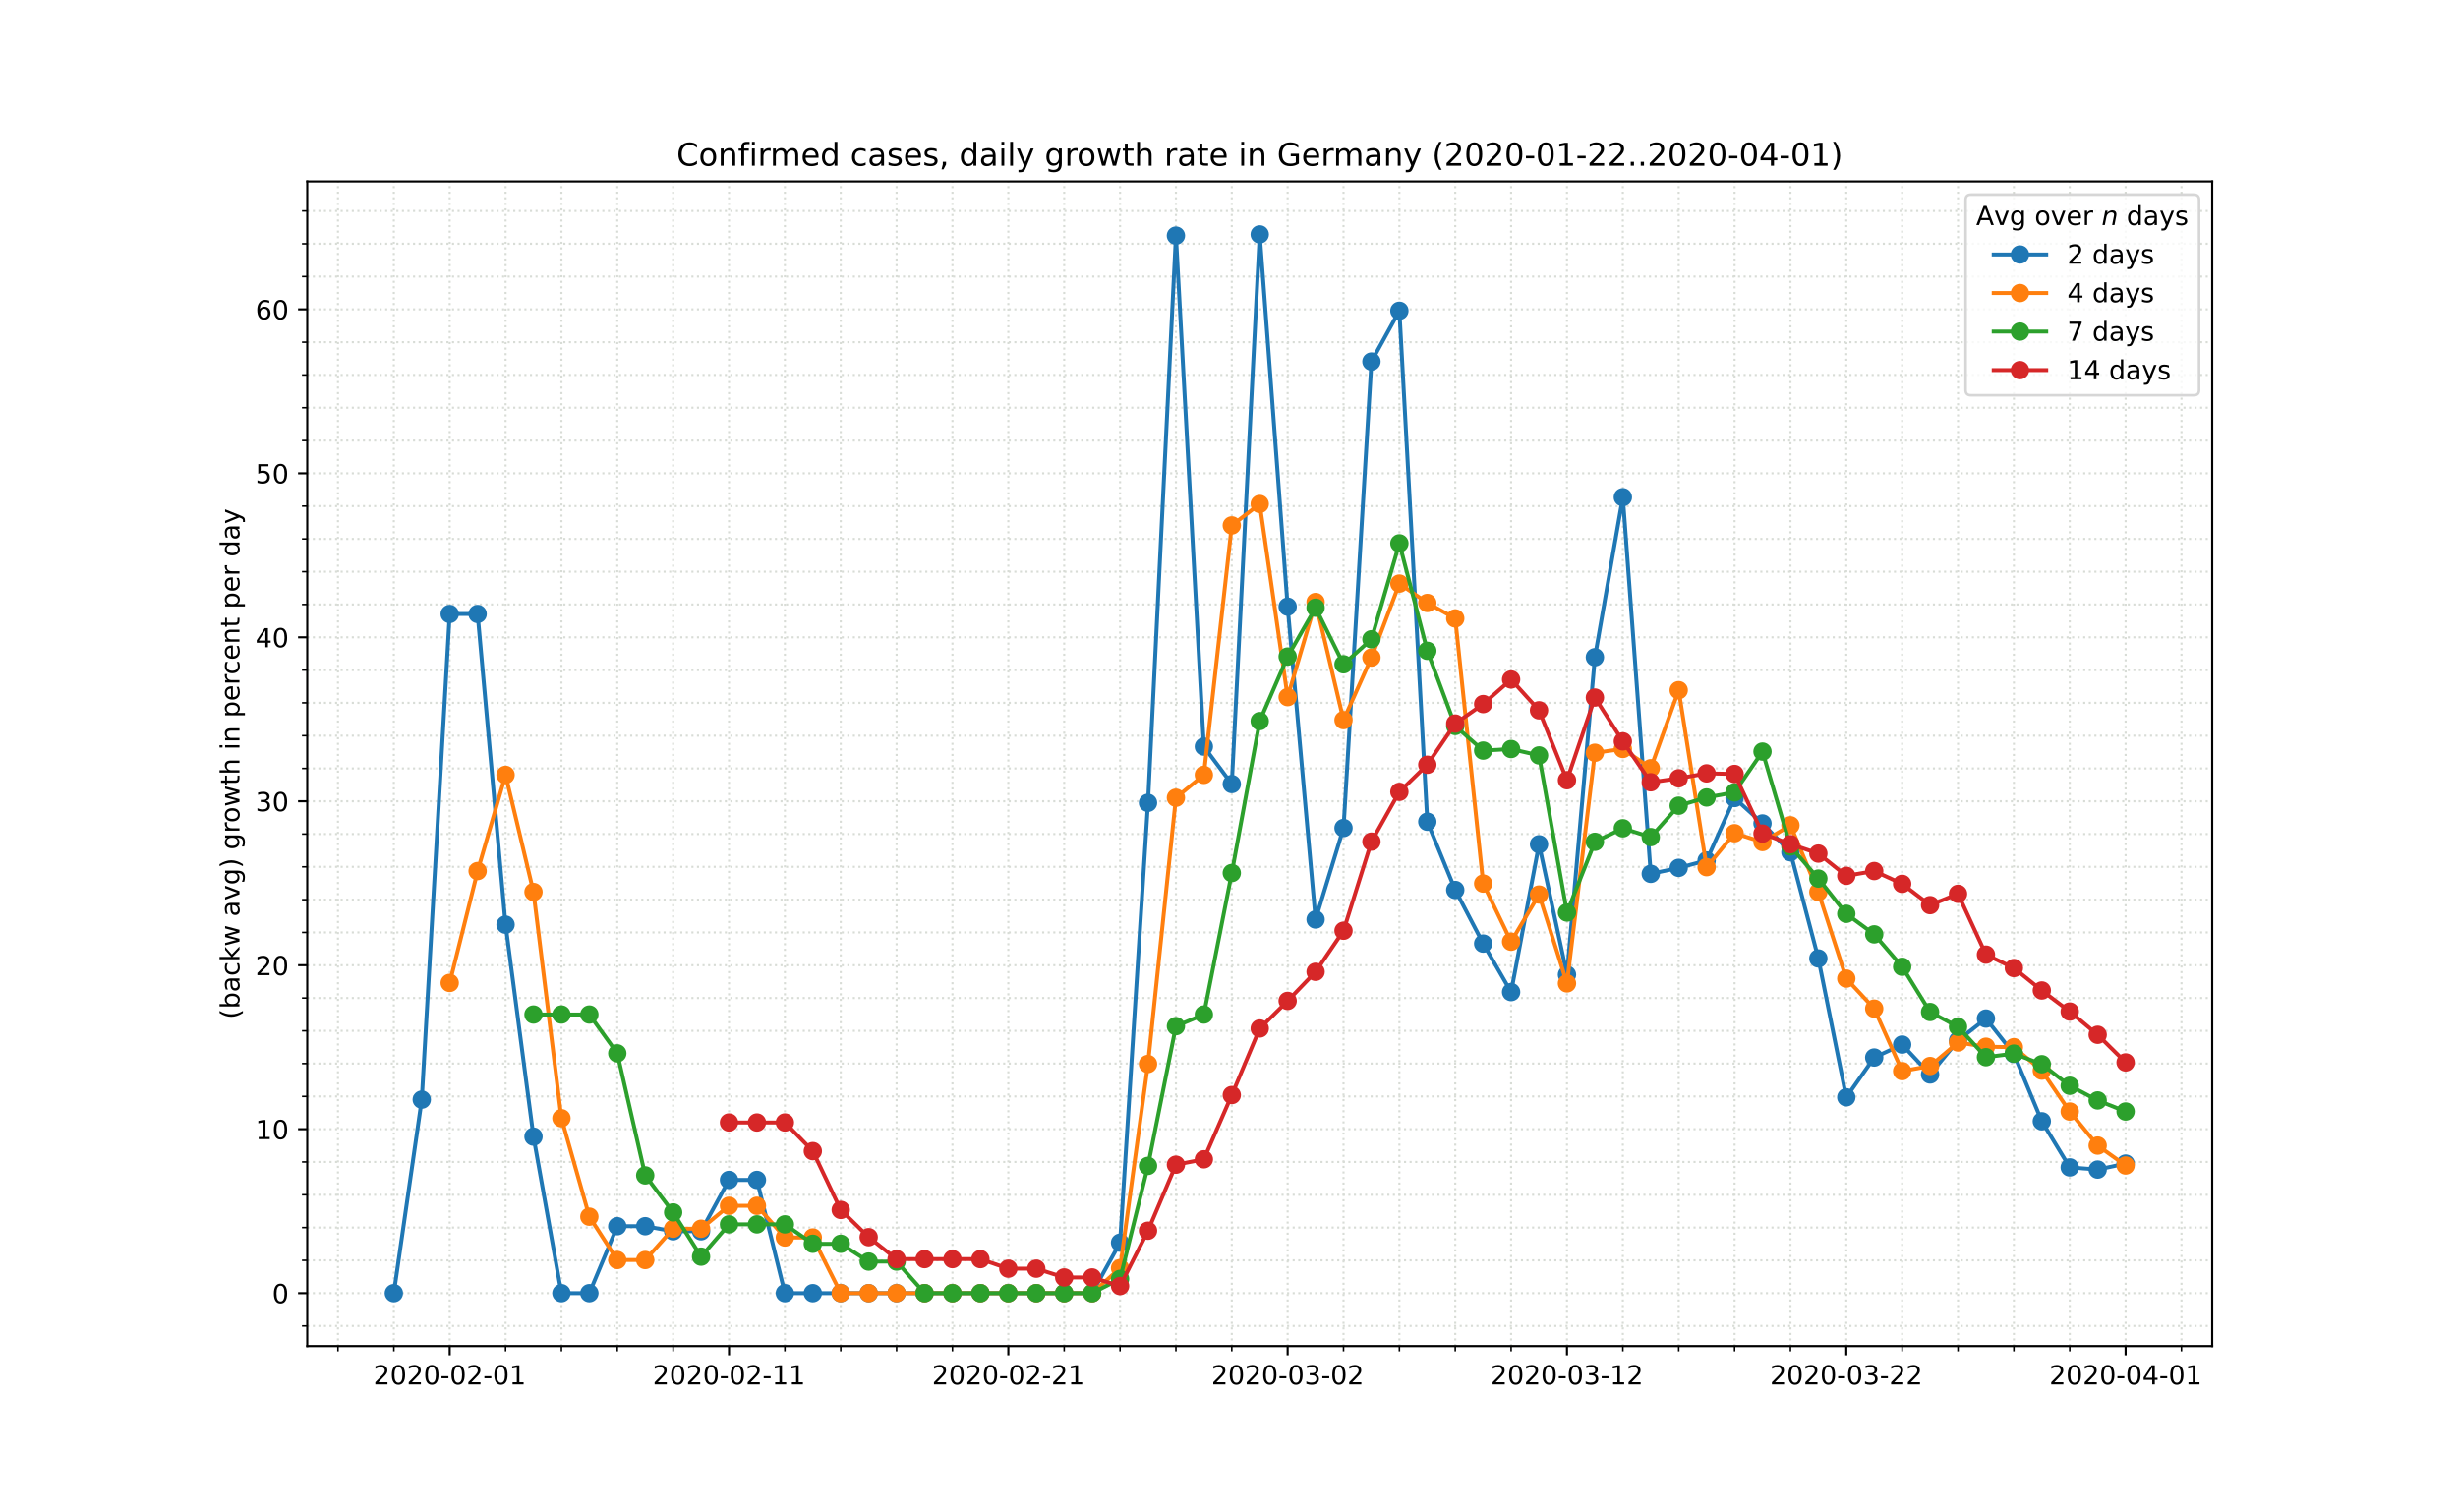 <?xml version="1.0" encoding="utf-8" standalone="no"?>
<!DOCTYPE svg PUBLIC "-//W3C//DTD SVG 1.1//EN"
  "http://www.w3.org/Graphics/SVG/1.1/DTD/svg11.dtd">
<!-- Created with matplotlib (https://matplotlib.org/) -->
<svg height="576pt" version="1.1" viewBox="0 0 936 576" width="936pt" xmlns="http://www.w3.org/2000/svg" xmlns:xlink="http://www.w3.org/1999/xlink">
 <defs>
  <style type="text/css">
*{stroke-linecap:butt;stroke-linejoin:round;}
  </style>
 </defs>
 <g id="figure_1">
  <g id="patch_1">
   <path d="M 0 576 
L 936 576 
L 936 0 
L 0 0 
z
" style="fill:#ffffff;"/>
  </g>
  <g id="axes_1">
   <g id="patch_2">
    <path d="M 117 512.64 
L 842.4 512.64 
L 842.4 69.12 
L 117 69.12 
z
" style="fill:#ffffff;"/>
   </g>
   <g id="matplotlib.axis_1">
    <g id="xtick_1">
     <g id="line2d_1">
      <path clip-path="url(#pc644b5383f)" d="M 171.245 512.64 
L 171.245 69.12 
" style="fill:none;stroke:#d8dcd6;stroke-dasharray:0.8,1.32;stroke-dashoffset:0;stroke-width:0.8;"/>
     </g>
     <g id="line2d_2">
      <defs>
       <path d="M 0 0 
L 0 3.5 
" id="mf008a04597" style="stroke:#000000;stroke-width:0.8;"/>
      </defs>
      <g>
       <use style="stroke:#000000;stroke-width:0.8;" x="171.245" xlink:href="#mf008a04597" y="512.64"/>
      </g>
     </g>
     <g id="text_1">
      <!-- 2020-02-01 -->
      <defs>
       <path d="M 19.188 8.297 
L 53.609 8.297 
L 53.609 0 
L 7.328 0 
L 7.328 8.297 
Q 12.938 14.109 22.625 23.891 
Q 32.328 33.688 34.812 36.531 
Q 39.547 41.844 41.422 45.531 
Q 43.312 49.219 43.312 52.781 
Q 43.312 58.594 39.234 62.25 
Q 35.156 65.922 28.609 65.922 
Q 23.969 65.922 18.812 64.312 
Q 13.672 62.703 7.812 59.422 
L 7.812 69.391 
Q 13.766 71.781 18.938 73 
Q 24.125 74.219 28.422 74.219 
Q 39.75 74.219 46.484 68.547 
Q 53.219 62.891 53.219 53.422 
Q 53.219 48.922 51.531 44.891 
Q 49.859 40.875 45.406 35.406 
Q 44.188 33.984 37.641 27.219 
Q 31.109 20.453 19.188 8.297 
z
" id="DejaVuSans-50"/>
       <path d="M 31.781 66.406 
Q 24.172 66.406 20.328 58.906 
Q 16.5 51.422 16.5 36.375 
Q 16.5 21.391 20.328 13.891 
Q 24.172 6.391 31.781 6.391 
Q 39.453 6.391 43.281 13.891 
Q 47.125 21.391 47.125 36.375 
Q 47.125 51.422 43.281 58.906 
Q 39.453 66.406 31.781 66.406 
z
M 31.781 74.219 
Q 44.047 74.219 50.516 64.516 
Q 56.984 54.828 56.984 36.375 
Q 56.984 17.969 50.516 8.266 
Q 44.047 -1.422 31.781 -1.422 
Q 19.531 -1.422 13.062 8.266 
Q 6.594 17.969 6.594 36.375 
Q 6.594 54.828 13.062 64.516 
Q 19.531 74.219 31.781 74.219 
z
" id="DejaVuSans-48"/>
       <path d="M 4.891 31.391 
L 31.203 31.391 
L 31.203 23.391 
L 4.891 23.391 
z
" id="DejaVuSans-45"/>
       <path d="M 12.406 8.297 
L 28.516 8.297 
L 28.516 63.922 
L 10.984 60.406 
L 10.984 69.391 
L 28.422 72.906 
L 38.281 72.906 
L 38.281 8.297 
L 54.391 8.297 
L 54.391 0 
L 12.406 0 
z
" id="DejaVuSans-49"/>
      </defs>
      <g transform="translate(142.188 527.238)scale(0.1 -0.1)">
       <use xlink:href="#DejaVuSans-50"/>
       <use x="63.623" xlink:href="#DejaVuSans-48"/>
       <use x="127.246" xlink:href="#DejaVuSans-50"/>
       <use x="190.869" xlink:href="#DejaVuSans-48"/>
       <use x="254.492" xlink:href="#DejaVuSans-45"/>
       <use x="290.576" xlink:href="#DejaVuSans-48"/>
       <use x="354.199" xlink:href="#DejaVuSans-50"/>
       <use x="417.822" xlink:href="#DejaVuSans-45"/>
       <use x="453.906" xlink:href="#DejaVuSans-48"/>
       <use x="517.529" xlink:href="#DejaVuSans-49"/>
      </g>
     </g>
    </g>
    <g id="xtick_2">
     <g id="line2d_3">
      <path clip-path="url(#pc644b5383f)" d="M 277.609 512.64 
L 277.609 69.12 
" style="fill:none;stroke:#d8dcd6;stroke-dasharray:0.8,1.32;stroke-dashoffset:0;stroke-width:0.8;"/>
     </g>
     <g id="line2d_4">
      <g>
       <use style="stroke:#000000;stroke-width:0.8;" x="277.609" xlink:href="#mf008a04597" y="512.64"/>
      </g>
     </g>
     <g id="text_2">
      <!-- 2020-02-11 -->
      <g transform="translate(248.551 527.238)scale(0.1 -0.1)">
       <use xlink:href="#DejaVuSans-50"/>
       <use x="63.623" xlink:href="#DejaVuSans-48"/>
       <use x="127.246" xlink:href="#DejaVuSans-50"/>
       <use x="190.869" xlink:href="#DejaVuSans-48"/>
       <use x="254.492" xlink:href="#DejaVuSans-45"/>
       <use x="290.576" xlink:href="#DejaVuSans-48"/>
       <use x="354.199" xlink:href="#DejaVuSans-50"/>
       <use x="417.822" xlink:href="#DejaVuSans-45"/>
       <use x="453.906" xlink:href="#DejaVuSans-49"/>
       <use x="517.529" xlink:href="#DejaVuSans-49"/>
      </g>
     </g>
    </g>
    <g id="xtick_3">
     <g id="line2d_5">
      <path clip-path="url(#pc644b5383f)" d="M 383.973 512.64 
L 383.973 69.12 
" style="fill:none;stroke:#d8dcd6;stroke-dasharray:0.8,1.32;stroke-dashoffset:0;stroke-width:0.8;"/>
     </g>
     <g id="line2d_6">
      <g>
       <use style="stroke:#000000;stroke-width:0.8;" x="383.973" xlink:href="#mf008a04597" y="512.64"/>
      </g>
     </g>
     <g id="text_3">
      <!-- 2020-02-21 -->
      <g transform="translate(354.915 527.238)scale(0.1 -0.1)">
       <use xlink:href="#DejaVuSans-50"/>
       <use x="63.623" xlink:href="#DejaVuSans-48"/>
       <use x="127.246" xlink:href="#DejaVuSans-50"/>
       <use x="190.869" xlink:href="#DejaVuSans-48"/>
       <use x="254.492" xlink:href="#DejaVuSans-45"/>
       <use x="290.576" xlink:href="#DejaVuSans-48"/>
       <use x="354.199" xlink:href="#DejaVuSans-50"/>
       <use x="417.822" xlink:href="#DejaVuSans-45"/>
       <use x="453.906" xlink:href="#DejaVuSans-50"/>
       <use x="517.529" xlink:href="#DejaVuSans-49"/>
      </g>
     </g>
    </g>
    <g id="xtick_4">
     <g id="line2d_7">
      <path clip-path="url(#pc644b5383f)" d="M 490.336 512.64 
L 490.336 69.12 
" style="fill:none;stroke:#d8dcd6;stroke-dasharray:0.8,1.32;stroke-dashoffset:0;stroke-width:0.8;"/>
     </g>
     <g id="line2d_8">
      <g>
       <use style="stroke:#000000;stroke-width:0.8;" x="490.336" xlink:href="#mf008a04597" y="512.64"/>
      </g>
     </g>
     <g id="text_4">
      <!-- 2020-03-02 -->
      <defs>
       <path d="M 40.578 39.312 
Q 47.656 37.797 51.625 33 
Q 55.609 28.219 55.609 21.188 
Q 55.609 10.406 48.188 4.484 
Q 40.766 -1.422 27.094 -1.422 
Q 22.516 -1.422 17.656 -0.516 
Q 12.797 0.391 7.625 2.203 
L 7.625 11.719 
Q 11.719 9.328 16.594 8.109 
Q 21.484 6.891 26.812 6.891 
Q 36.078 6.891 40.938 10.547 
Q 45.797 14.203 45.797 21.188 
Q 45.797 27.641 41.281 31.266 
Q 36.766 34.906 28.719 34.906 
L 20.219 34.906 
L 20.219 43.016 
L 29.109 43.016 
Q 36.375 43.016 40.234 45.922 
Q 44.094 48.828 44.094 54.297 
Q 44.094 59.906 40.109 62.906 
Q 36.141 65.922 28.719 65.922 
Q 24.656 65.922 20.016 65.031 
Q 15.375 64.156 9.812 62.312 
L 9.812 71.094 
Q 15.438 72.656 20.344 73.438 
Q 25.25 74.219 29.594 74.219 
Q 40.828 74.219 47.359 69.109 
Q 53.906 64.016 53.906 55.328 
Q 53.906 49.266 50.438 45.094 
Q 46.969 40.922 40.578 39.312 
z
" id="DejaVuSans-51"/>
      </defs>
      <g transform="translate(461.279 527.238)scale(0.1 -0.1)">
       <use xlink:href="#DejaVuSans-50"/>
       <use x="63.623" xlink:href="#DejaVuSans-48"/>
       <use x="127.246" xlink:href="#DejaVuSans-50"/>
       <use x="190.869" xlink:href="#DejaVuSans-48"/>
       <use x="254.492" xlink:href="#DejaVuSans-45"/>
       <use x="290.576" xlink:href="#DejaVuSans-48"/>
       <use x="354.199" xlink:href="#DejaVuSans-51"/>
       <use x="417.822" xlink:href="#DejaVuSans-45"/>
       <use x="453.906" xlink:href="#DejaVuSans-48"/>
       <use x="517.529" xlink:href="#DejaVuSans-50"/>
      </g>
     </g>
    </g>
    <g id="xtick_5">
     <g id="line2d_9">
      <path clip-path="url(#pc644b5383f)" d="M 596.7 512.64 
L 596.7 69.12 
" style="fill:none;stroke:#d8dcd6;stroke-dasharray:0.8,1.32;stroke-dashoffset:0;stroke-width:0.8;"/>
     </g>
     <g id="line2d_10">
      <g>
       <use style="stroke:#000000;stroke-width:0.8;" x="596.7" xlink:href="#mf008a04597" y="512.64"/>
      </g>
     </g>
     <g id="text_5">
      <!-- 2020-03-12 -->
      <g transform="translate(567.642 527.238)scale(0.1 -0.1)">
       <use xlink:href="#DejaVuSans-50"/>
       <use x="63.623" xlink:href="#DejaVuSans-48"/>
       <use x="127.246" xlink:href="#DejaVuSans-50"/>
       <use x="190.869" xlink:href="#DejaVuSans-48"/>
       <use x="254.492" xlink:href="#DejaVuSans-45"/>
       <use x="290.576" xlink:href="#DejaVuSans-48"/>
       <use x="354.199" xlink:href="#DejaVuSans-51"/>
       <use x="417.822" xlink:href="#DejaVuSans-45"/>
       <use x="453.906" xlink:href="#DejaVuSans-49"/>
       <use x="517.529" xlink:href="#DejaVuSans-50"/>
      </g>
     </g>
    </g>
    <g id="xtick_6">
     <g id="line2d_11">
      <path clip-path="url(#pc644b5383f)" d="M 703.064 512.64 
L 703.064 69.12 
" style="fill:none;stroke:#d8dcd6;stroke-dasharray:0.8,1.32;stroke-dashoffset:0;stroke-width:0.8;"/>
     </g>
     <g id="line2d_12">
      <g>
       <use style="stroke:#000000;stroke-width:0.8;" x="703.064" xlink:href="#mf008a04597" y="512.64"/>
      </g>
     </g>
     <g id="text_6">
      <!-- 2020-03-22 -->
      <g transform="translate(674.006 527.238)scale(0.1 -0.1)">
       <use xlink:href="#DejaVuSans-50"/>
       <use x="63.623" xlink:href="#DejaVuSans-48"/>
       <use x="127.246" xlink:href="#DejaVuSans-50"/>
       <use x="190.869" xlink:href="#DejaVuSans-48"/>
       <use x="254.492" xlink:href="#DejaVuSans-45"/>
       <use x="290.576" xlink:href="#DejaVuSans-48"/>
       <use x="354.199" xlink:href="#DejaVuSans-51"/>
       <use x="417.822" xlink:href="#DejaVuSans-45"/>
       <use x="453.906" xlink:href="#DejaVuSans-50"/>
       <use x="517.529" xlink:href="#DejaVuSans-50"/>
      </g>
     </g>
    </g>
    <g id="xtick_7">
     <g id="line2d_13">
      <path clip-path="url(#pc644b5383f)" d="M 809.427 512.64 
L 809.427 69.12 
" style="fill:none;stroke:#d8dcd6;stroke-dasharray:0.8,1.32;stroke-dashoffset:0;stroke-width:0.8;"/>
     </g>
     <g id="line2d_14">
      <g>
       <use style="stroke:#000000;stroke-width:0.8;" x="809.427" xlink:href="#mf008a04597" y="512.64"/>
      </g>
     </g>
     <g id="text_7">
      <!-- 2020-04-01 -->
      <defs>
       <path d="M 37.797 64.312 
L 12.891 25.391 
L 37.797 25.391 
z
M 35.203 72.906 
L 47.609 72.906 
L 47.609 25.391 
L 58.016 25.391 
L 58.016 17.188 
L 47.609 17.188 
L 47.609 0 
L 37.797 0 
L 37.797 17.188 
L 4.891 17.188 
L 4.891 26.703 
z
" id="DejaVuSans-52"/>
      </defs>
      <g transform="translate(780.369 527.238)scale(0.1 -0.1)">
       <use xlink:href="#DejaVuSans-50"/>
       <use x="63.623" xlink:href="#DejaVuSans-48"/>
       <use x="127.246" xlink:href="#DejaVuSans-50"/>
       <use x="190.869" xlink:href="#DejaVuSans-48"/>
       <use x="254.492" xlink:href="#DejaVuSans-45"/>
       <use x="290.576" xlink:href="#DejaVuSans-48"/>
       <use x="354.199" xlink:href="#DejaVuSans-52"/>
       <use x="417.822" xlink:href="#DejaVuSans-45"/>
       <use x="453.906" xlink:href="#DejaVuSans-48"/>
       <use x="517.529" xlink:href="#DejaVuSans-49"/>
      </g>
     </g>
    </g>
    <g id="xtick_8">
     <g id="line2d_15">
      <path clip-path="url(#pc644b5383f)" d="M 128.7 512.64 
L 128.7 69.12 
" style="fill:none;stroke:#d8dcd6;stroke-dasharray:0.8,1.32;stroke-dashoffset:0;stroke-width:0.8;"/>
     </g>
     <g id="line2d_16">
      <defs>
       <path d="M 0 0 
L 0 2 
" id="m6918c39087" style="stroke:#000000;stroke-width:0.6;"/>
      </defs>
      <g>
       <use style="stroke:#000000;stroke-width:0.6;" x="128.7" xlink:href="#m6918c39087" y="512.64"/>
      </g>
     </g>
    </g>
    <g id="xtick_9">
     <g id="line2d_17">
      <path clip-path="url(#pc644b5383f)" d="M 149.973 512.64 
L 149.973 69.12 
" style="fill:none;stroke:#d8dcd6;stroke-dasharray:0.8,1.32;stroke-dashoffset:0;stroke-width:0.8;"/>
     </g>
     <g id="line2d_18">
      <g>
       <use style="stroke:#000000;stroke-width:0.6;" x="149.973" xlink:href="#m6918c39087" y="512.64"/>
      </g>
     </g>
    </g>
    <g id="xtick_10">
     <g id="line2d_19">
      <path clip-path="url(#pc644b5383f)" d="M 192.518 512.64 
L 192.518 69.12 
" style="fill:none;stroke:#d8dcd6;stroke-dasharray:0.8,1.32;stroke-dashoffset:0;stroke-width:0.8;"/>
     </g>
     <g id="line2d_20">
      <g>
       <use style="stroke:#000000;stroke-width:0.6;" x="192.518" xlink:href="#m6918c39087" y="512.64"/>
      </g>
     </g>
    </g>
    <g id="xtick_11">
     <g id="line2d_21">
      <path clip-path="url(#pc644b5383f)" d="M 213.791 512.64 
L 213.791 69.12 
" style="fill:none;stroke:#d8dcd6;stroke-dasharray:0.8,1.32;stroke-dashoffset:0;stroke-width:0.8;"/>
     </g>
     <g id="line2d_22">
      <g>
       <use style="stroke:#000000;stroke-width:0.6;" x="213.791" xlink:href="#m6918c39087" y="512.64"/>
      </g>
     </g>
    </g>
    <g id="xtick_12">
     <g id="line2d_23">
      <path clip-path="url(#pc644b5383f)" d="M 235.064 512.64 
L 235.064 69.12 
" style="fill:none;stroke:#d8dcd6;stroke-dasharray:0.8,1.32;stroke-dashoffset:0;stroke-width:0.8;"/>
     </g>
     <g id="line2d_24">
      <g>
       <use style="stroke:#000000;stroke-width:0.6;" x="235.064" xlink:href="#m6918c39087" y="512.64"/>
      </g>
     </g>
    </g>
    <g id="xtick_13">
     <g id="line2d_25">
      <path clip-path="url(#pc644b5383f)" d="M 256.336 512.64 
L 256.336 69.12 
" style="fill:none;stroke:#d8dcd6;stroke-dasharray:0.8,1.32;stroke-dashoffset:0;stroke-width:0.8;"/>
     </g>
     <g id="line2d_26">
      <g>
       <use style="stroke:#000000;stroke-width:0.6;" x="256.336" xlink:href="#m6918c39087" y="512.64"/>
      </g>
     </g>
    </g>
    <g id="xtick_14">
     <g id="line2d_27">
      <path clip-path="url(#pc644b5383f)" d="M 298.882 512.64 
L 298.882 69.12 
" style="fill:none;stroke:#d8dcd6;stroke-dasharray:0.8,1.32;stroke-dashoffset:0;stroke-width:0.8;"/>
     </g>
     <g id="line2d_28">
      <g>
       <use style="stroke:#000000;stroke-width:0.6;" x="298.882" xlink:href="#m6918c39087" y="512.64"/>
      </g>
     </g>
    </g>
    <g id="xtick_15">
     <g id="line2d_29">
      <path clip-path="url(#pc644b5383f)" d="M 320.155 512.64 
L 320.155 69.12 
" style="fill:none;stroke:#d8dcd6;stroke-dasharray:0.8,1.32;stroke-dashoffset:0;stroke-width:0.8;"/>
     </g>
     <g id="line2d_30">
      <g>
       <use style="stroke:#000000;stroke-width:0.6;" x="320.155" xlink:href="#m6918c39087" y="512.64"/>
      </g>
     </g>
    </g>
    <g id="xtick_16">
     <g id="line2d_31">
      <path clip-path="url(#pc644b5383f)" d="M 341.427 512.64 
L 341.427 69.12 
" style="fill:none;stroke:#d8dcd6;stroke-dasharray:0.8,1.32;stroke-dashoffset:0;stroke-width:0.8;"/>
     </g>
     <g id="line2d_32">
      <g>
       <use style="stroke:#000000;stroke-width:0.6;" x="341.427" xlink:href="#m6918c39087" y="512.64"/>
      </g>
     </g>
    </g>
    <g id="xtick_17">
     <g id="line2d_33">
      <path clip-path="url(#pc644b5383f)" d="M 362.7 512.64 
L 362.7 69.12 
" style="fill:none;stroke:#d8dcd6;stroke-dasharray:0.8,1.32;stroke-dashoffset:0;stroke-width:0.8;"/>
     </g>
     <g id="line2d_34">
      <g>
       <use style="stroke:#000000;stroke-width:0.6;" x="362.7" xlink:href="#m6918c39087" y="512.64"/>
      </g>
     </g>
    </g>
    <g id="xtick_18">
     <g id="line2d_35">
      <path clip-path="url(#pc644b5383f)" d="M 405.245 512.64 
L 405.245 69.12 
" style="fill:none;stroke:#d8dcd6;stroke-dasharray:0.8,1.32;stroke-dashoffset:0;stroke-width:0.8;"/>
     </g>
     <g id="line2d_36">
      <g>
       <use style="stroke:#000000;stroke-width:0.6;" x="405.245" xlink:href="#m6918c39087" y="512.64"/>
      </g>
     </g>
    </g>
    <g id="xtick_19">
     <g id="line2d_37">
      <path clip-path="url(#pc644b5383f)" d="M 426.518 512.64 
L 426.518 69.12 
" style="fill:none;stroke:#d8dcd6;stroke-dasharray:0.8,1.32;stroke-dashoffset:0;stroke-width:0.8;"/>
     </g>
     <g id="line2d_38">
      <g>
       <use style="stroke:#000000;stroke-width:0.6;" x="426.518" xlink:href="#m6918c39087" y="512.64"/>
      </g>
     </g>
    </g>
    <g id="xtick_20">
     <g id="line2d_39">
      <path clip-path="url(#pc644b5383f)" d="M 447.791 512.64 
L 447.791 69.12 
" style="fill:none;stroke:#d8dcd6;stroke-dasharray:0.8,1.32;stroke-dashoffset:0;stroke-width:0.8;"/>
     </g>
     <g id="line2d_40">
      <g>
       <use style="stroke:#000000;stroke-width:0.6;" x="447.791" xlink:href="#m6918c39087" y="512.64"/>
      </g>
     </g>
    </g>
    <g id="xtick_21">
     <g id="line2d_41">
      <path clip-path="url(#pc644b5383f)" d="M 469.064 512.64 
L 469.064 69.12 
" style="fill:none;stroke:#d8dcd6;stroke-dasharray:0.8,1.32;stroke-dashoffset:0;stroke-width:0.8;"/>
     </g>
     <g id="line2d_42">
      <g>
       <use style="stroke:#000000;stroke-width:0.6;" x="469.064" xlink:href="#m6918c39087" y="512.64"/>
      </g>
     </g>
    </g>
    <g id="xtick_22">
     <g id="line2d_43">
      <path clip-path="url(#pc644b5383f)" d="M 511.609 512.64 
L 511.609 69.12 
" style="fill:none;stroke:#d8dcd6;stroke-dasharray:0.8,1.32;stroke-dashoffset:0;stroke-width:0.8;"/>
     </g>
     <g id="line2d_44">
      <g>
       <use style="stroke:#000000;stroke-width:0.6;" x="511.609" xlink:href="#m6918c39087" y="512.64"/>
      </g>
     </g>
    </g>
    <g id="xtick_23">
     <g id="line2d_45">
      <path clip-path="url(#pc644b5383f)" d="M 532.882 512.64 
L 532.882 69.12 
" style="fill:none;stroke:#d8dcd6;stroke-dasharray:0.8,1.32;stroke-dashoffset:0;stroke-width:0.8;"/>
     </g>
     <g id="line2d_46">
      <g>
       <use style="stroke:#000000;stroke-width:0.6;" x="532.882" xlink:href="#m6918c39087" y="512.64"/>
      </g>
     </g>
    </g>
    <g id="xtick_24">
     <g id="line2d_47">
      <path clip-path="url(#pc644b5383f)" d="M 554.155 512.64 
L 554.155 69.12 
" style="fill:none;stroke:#d8dcd6;stroke-dasharray:0.8,1.32;stroke-dashoffset:0;stroke-width:0.8;"/>
     </g>
     <g id="line2d_48">
      <g>
       <use style="stroke:#000000;stroke-width:0.6;" x="554.155" xlink:href="#m6918c39087" y="512.64"/>
      </g>
     </g>
    </g>
    <g id="xtick_25">
     <g id="line2d_49">
      <path clip-path="url(#pc644b5383f)" d="M 575.427 512.64 
L 575.427 69.12 
" style="fill:none;stroke:#d8dcd6;stroke-dasharray:0.8,1.32;stroke-dashoffset:0;stroke-width:0.8;"/>
     </g>
     <g id="line2d_50">
      <g>
       <use style="stroke:#000000;stroke-width:0.6;" x="575.427" xlink:href="#m6918c39087" y="512.64"/>
      </g>
     </g>
    </g>
    <g id="xtick_26">
     <g id="line2d_51">
      <path clip-path="url(#pc644b5383f)" d="M 617.973 512.64 
L 617.973 69.12 
" style="fill:none;stroke:#d8dcd6;stroke-dasharray:0.8,1.32;stroke-dashoffset:0;stroke-width:0.8;"/>
     </g>
     <g id="line2d_52">
      <g>
       <use style="stroke:#000000;stroke-width:0.6;" x="617.973" xlink:href="#m6918c39087" y="512.64"/>
      </g>
     </g>
    </g>
    <g id="xtick_27">
     <g id="line2d_53">
      <path clip-path="url(#pc644b5383f)" d="M 639.245 512.64 
L 639.245 69.12 
" style="fill:none;stroke:#d8dcd6;stroke-dasharray:0.8,1.32;stroke-dashoffset:0;stroke-width:0.8;"/>
     </g>
     <g id="line2d_54">
      <g>
       <use style="stroke:#000000;stroke-width:0.6;" x="639.245" xlink:href="#m6918c39087" y="512.64"/>
      </g>
     </g>
    </g>
    <g id="xtick_28">
     <g id="line2d_55">
      <path clip-path="url(#pc644b5383f)" d="M 660.518 512.64 
L 660.518 69.12 
" style="fill:none;stroke:#d8dcd6;stroke-dasharray:0.8,1.32;stroke-dashoffset:0;stroke-width:0.8;"/>
     </g>
     <g id="line2d_56">
      <g>
       <use style="stroke:#000000;stroke-width:0.6;" x="660.518" xlink:href="#m6918c39087" y="512.64"/>
      </g>
     </g>
    </g>
    <g id="xtick_29">
     <g id="line2d_57">
      <path clip-path="url(#pc644b5383f)" d="M 681.791 512.64 
L 681.791 69.12 
" style="fill:none;stroke:#d8dcd6;stroke-dasharray:0.8,1.32;stroke-dashoffset:0;stroke-width:0.8;"/>
     </g>
     <g id="line2d_58">
      <g>
       <use style="stroke:#000000;stroke-width:0.6;" x="681.791" xlink:href="#m6918c39087" y="512.64"/>
      </g>
     </g>
    </g>
    <g id="xtick_30">
     <g id="line2d_59">
      <path clip-path="url(#pc644b5383f)" d="M 724.336 512.64 
L 724.336 69.12 
" style="fill:none;stroke:#d8dcd6;stroke-dasharray:0.8,1.32;stroke-dashoffset:0;stroke-width:0.8;"/>
     </g>
     <g id="line2d_60">
      <g>
       <use style="stroke:#000000;stroke-width:0.6;" x="724.336" xlink:href="#m6918c39087" y="512.64"/>
      </g>
     </g>
    </g>
    <g id="xtick_31">
     <g id="line2d_61">
      <path clip-path="url(#pc644b5383f)" d="M 745.609 512.64 
L 745.609 69.12 
" style="fill:none;stroke:#d8dcd6;stroke-dasharray:0.8,1.32;stroke-dashoffset:0;stroke-width:0.8;"/>
     </g>
     <g id="line2d_62">
      <g>
       <use style="stroke:#000000;stroke-width:0.6;" x="745.609" xlink:href="#m6918c39087" y="512.64"/>
      </g>
     </g>
    </g>
    <g id="xtick_32">
     <g id="line2d_63">
      <path clip-path="url(#pc644b5383f)" d="M 766.882 512.64 
L 766.882 69.12 
" style="fill:none;stroke:#d8dcd6;stroke-dasharray:0.8,1.32;stroke-dashoffset:0;stroke-width:0.8;"/>
     </g>
     <g id="line2d_64">
      <g>
       <use style="stroke:#000000;stroke-width:0.6;" x="766.882" xlink:href="#m6918c39087" y="512.64"/>
      </g>
     </g>
    </g>
    <g id="xtick_33">
     <g id="line2d_65">
      <path clip-path="url(#pc644b5383f)" d="M 788.155 512.64 
L 788.155 69.12 
" style="fill:none;stroke:#d8dcd6;stroke-dasharray:0.8,1.32;stroke-dashoffset:0;stroke-width:0.8;"/>
     </g>
     <g id="line2d_66">
      <g>
       <use style="stroke:#000000;stroke-width:0.6;" x="788.155" xlink:href="#m6918c39087" y="512.64"/>
      </g>
     </g>
    </g>
    <g id="xtick_34">
     <g id="line2d_67">
      <path clip-path="url(#pc644b5383f)" d="M 830.7 512.64 
L 830.7 69.12 
" style="fill:none;stroke:#d8dcd6;stroke-dasharray:0.8,1.32;stroke-dashoffset:0;stroke-width:0.8;"/>
     </g>
     <g id="line2d_68">
      <g>
       <use style="stroke:#000000;stroke-width:0.6;" x="830.7" xlink:href="#m6918c39087" y="512.64"/>
      </g>
     </g>
    </g>
   </g>
   <g id="matplotlib.axis_2">
    <g id="ytick_1">
     <g id="line2d_69">
      <path clip-path="url(#pc644b5383f)" d="M 117 492.48 
L 842.4 492.48 
" style="fill:none;stroke:#d8dcd6;stroke-dasharray:0.8,1.32;stroke-dashoffset:0;stroke-width:0.8;"/>
     </g>
     <g id="line2d_70">
      <defs>
       <path d="M 0 0 
L -3.5 0 
" id="m86b27c1da1" style="stroke:#000000;stroke-width:0.8;"/>
      </defs>
      <g>
       <use style="stroke:#000000;stroke-width:0.8;" x="117" xlink:href="#m86b27c1da1" y="492.48"/>
      </g>
     </g>
     <g id="text_8">
      <!-- 0 -->
      <g transform="translate(103.638 496.279)scale(0.1 -0.1)">
       <use xlink:href="#DejaVuSans-48"/>
      </g>
     </g>
    </g>
    <g id="ytick_2">
     <g id="line2d_71">
      <path clip-path="url(#pc644b5383f)" d="M 117 430.036 
L 842.4 430.036 
" style="fill:none;stroke:#d8dcd6;stroke-dasharray:0.8,1.32;stroke-dashoffset:0;stroke-width:0.8;"/>
     </g>
     <g id="line2d_72">
      <g>
       <use style="stroke:#000000;stroke-width:0.8;" x="117" xlink:href="#m86b27c1da1" y="430.036"/>
      </g>
     </g>
     <g id="text_9">
      <!-- 10 -->
      <g transform="translate(97.275 433.836)scale(0.1 -0.1)">
       <use xlink:href="#DejaVuSans-49"/>
       <use x="63.623" xlink:href="#DejaVuSans-48"/>
      </g>
     </g>
    </g>
    <g id="ytick_3">
     <g id="line2d_73">
      <path clip-path="url(#pc644b5383f)" d="M 117 367.593 
L 842.4 367.593 
" style="fill:none;stroke:#d8dcd6;stroke-dasharray:0.8,1.32;stroke-dashoffset:0;stroke-width:0.8;"/>
     </g>
     <g id="line2d_74">
      <g>
       <use style="stroke:#000000;stroke-width:0.8;" x="117" xlink:href="#m86b27c1da1" y="367.593"/>
      </g>
     </g>
     <g id="text_10">
      <!-- 20 -->
      <g transform="translate(97.275 371.392)scale(0.1 -0.1)">
       <use xlink:href="#DejaVuSans-50"/>
       <use x="63.623" xlink:href="#DejaVuSans-48"/>
      </g>
     </g>
    </g>
    <g id="ytick_4">
     <g id="line2d_75">
      <path clip-path="url(#pc644b5383f)" d="M 117 305.149 
L 842.4 305.149 
" style="fill:none;stroke:#d8dcd6;stroke-dasharray:0.8,1.32;stroke-dashoffset:0;stroke-width:0.8;"/>
     </g>
     <g id="line2d_76">
      <g>
       <use style="stroke:#000000;stroke-width:0.8;" x="117" xlink:href="#m86b27c1da1" y="305.149"/>
      </g>
     </g>
     <g id="text_11">
      <!-- 30 -->
      <g transform="translate(97.275 308.948)scale(0.1 -0.1)">
       <use xlink:href="#DejaVuSans-51"/>
       <use x="63.623" xlink:href="#DejaVuSans-48"/>
      </g>
     </g>
    </g>
    <g id="ytick_5">
     <g id="line2d_77">
      <path clip-path="url(#pc644b5383f)" d="M 117 242.705 
L 842.4 242.705 
" style="fill:none;stroke:#d8dcd6;stroke-dasharray:0.8,1.32;stroke-dashoffset:0;stroke-width:0.8;"/>
     </g>
     <g id="line2d_78">
      <g>
       <use style="stroke:#000000;stroke-width:0.8;" x="117" xlink:href="#m86b27c1da1" y="242.705"/>
      </g>
     </g>
     <g id="text_12">
      <!-- 40 -->
      <g transform="translate(97.275 246.504)scale(0.1 -0.1)">
       <use xlink:href="#DejaVuSans-52"/>
       <use x="63.623" xlink:href="#DejaVuSans-48"/>
      </g>
     </g>
    </g>
    <g id="ytick_6">
     <g id="line2d_79">
      <path clip-path="url(#pc644b5383f)" d="M 117 180.261 
L 842.4 180.261 
" style="fill:none;stroke:#d8dcd6;stroke-dasharray:0.8,1.32;stroke-dashoffset:0;stroke-width:0.8;"/>
     </g>
     <g id="line2d_80">
      <g>
       <use style="stroke:#000000;stroke-width:0.8;" x="117" xlink:href="#m86b27c1da1" y="180.261"/>
      </g>
     </g>
     <g id="text_13">
      <!-- 50 -->
      <defs>
       <path d="M 10.797 72.906 
L 49.516 72.906 
L 49.516 64.594 
L 19.828 64.594 
L 19.828 46.734 
Q 21.969 47.469 24.109 47.828 
Q 26.266 48.188 28.422 48.188 
Q 40.625 48.188 47.75 41.5 
Q 54.891 34.812 54.891 23.391 
Q 54.891 11.625 47.562 5.094 
Q 40.234 -1.422 26.906 -1.422 
Q 22.312 -1.422 17.547 -0.641 
Q 12.797 0.141 7.719 1.703 
L 7.719 11.625 
Q 12.109 9.234 16.797 8.062 
Q 21.484 6.891 26.703 6.891 
Q 35.156 6.891 40.078 11.328 
Q 45.016 15.766 45.016 23.391 
Q 45.016 31 40.078 35.438 
Q 35.156 39.891 26.703 39.891 
Q 22.75 39.891 18.812 39.016 
Q 14.891 38.141 10.797 36.281 
z
" id="DejaVuSans-53"/>
      </defs>
      <g transform="translate(97.275 184.061)scale(0.1 -0.1)">
       <use xlink:href="#DejaVuSans-53"/>
       <use x="63.623" xlink:href="#DejaVuSans-48"/>
      </g>
     </g>
    </g>
    <g id="ytick_7">
     <g id="line2d_81">
      <path clip-path="url(#pc644b5383f)" d="M 117 117.818 
L 842.4 117.818 
" style="fill:none;stroke:#d8dcd6;stroke-dasharray:0.8,1.32;stroke-dashoffset:0;stroke-width:0.8;"/>
     </g>
     <g id="line2d_82">
      <g>
       <use style="stroke:#000000;stroke-width:0.8;" x="117" xlink:href="#m86b27c1da1" y="117.818"/>
      </g>
     </g>
     <g id="text_14">
      <!-- 60 -->
      <defs>
       <path d="M 33.016 40.375 
Q 26.375 40.375 22.484 35.828 
Q 18.609 31.297 18.609 23.391 
Q 18.609 15.531 22.484 10.953 
Q 26.375 6.391 33.016 6.391 
Q 39.656 6.391 43.531 10.953 
Q 47.406 15.531 47.406 23.391 
Q 47.406 31.297 43.531 35.828 
Q 39.656 40.375 33.016 40.375 
z
M 52.594 71.297 
L 52.594 62.312 
Q 48.875 64.062 45.094 64.984 
Q 41.312 65.922 37.594 65.922 
Q 27.828 65.922 22.672 59.328 
Q 17.531 52.734 16.797 39.406 
Q 19.672 43.656 24.016 45.922 
Q 28.375 48.188 33.594 48.188 
Q 44.578 48.188 50.953 41.516 
Q 57.328 34.859 57.328 23.391 
Q 57.328 12.156 50.688 5.359 
Q 44.047 -1.422 33.016 -1.422 
Q 20.359 -1.422 13.672 8.266 
Q 6.984 17.969 6.984 36.375 
Q 6.984 53.656 15.188 63.938 
Q 23.391 74.219 37.203 74.219 
Q 40.922 74.219 44.703 73.484 
Q 48.484 72.75 52.594 71.297 
z
" id="DejaVuSans-54"/>
      </defs>
      <g transform="translate(97.275 121.617)scale(0.1 -0.1)">
       <use xlink:href="#DejaVuSans-54"/>
       <use x="63.623" xlink:href="#DejaVuSans-48"/>
      </g>
     </g>
    </g>
    <g id="ytick_8">
     <g id="line2d_83">
      <path clip-path="url(#pc644b5383f)" d="M 117 504.969 
L 842.4 504.969 
" style="fill:none;stroke:#d8dcd6;stroke-dasharray:0.8,1.32;stroke-dashoffset:0;stroke-width:0.8;"/>
     </g>
     <g id="line2d_84">
      <defs>
       <path d="M 0 0 
L -2 0 
" id="m0fad4c8789" style="stroke:#000000;stroke-width:0.6;"/>
      </defs>
      <g>
       <use style="stroke:#000000;stroke-width:0.6;" x="117" xlink:href="#m0fad4c8789" y="504.969"/>
      </g>
     </g>
    </g>
    <g id="ytick_9">
     <g id="line2d_85">
      <path clip-path="url(#pc644b5383f)" d="M 117 479.991 
L 842.4 479.991 
" style="fill:none;stroke:#d8dcd6;stroke-dasharray:0.8,1.32;stroke-dashoffset:0;stroke-width:0.8;"/>
     </g>
     <g id="line2d_86">
      <g>
       <use style="stroke:#000000;stroke-width:0.6;" x="117" xlink:href="#m0fad4c8789" y="479.991"/>
      </g>
     </g>
    </g>
    <g id="ytick_10">
     <g id="line2d_87">
      <path clip-path="url(#pc644b5383f)" d="M 117 467.503 
L 842.4 467.503 
" style="fill:none;stroke:#d8dcd6;stroke-dasharray:0.8,1.32;stroke-dashoffset:0;stroke-width:0.8;"/>
     </g>
     <g id="line2d_88">
      <g>
       <use style="stroke:#000000;stroke-width:0.6;" x="117" xlink:href="#m0fad4c8789" y="467.503"/>
      </g>
     </g>
    </g>
    <g id="ytick_11">
     <g id="line2d_89">
      <path clip-path="url(#pc644b5383f)" d="M 117 455.014 
L 842.4 455.014 
" style="fill:none;stroke:#d8dcd6;stroke-dasharray:0.8,1.32;stroke-dashoffset:0;stroke-width:0.8;"/>
     </g>
     <g id="line2d_90">
      <g>
       <use style="stroke:#000000;stroke-width:0.6;" x="117" xlink:href="#m0fad4c8789" y="455.014"/>
      </g>
     </g>
    </g>
    <g id="ytick_12">
     <g id="line2d_91">
      <path clip-path="url(#pc644b5383f)" d="M 117 442.525 
L 842.4 442.525 
" style="fill:none;stroke:#d8dcd6;stroke-dasharray:0.8,1.32;stroke-dashoffset:0;stroke-width:0.8;"/>
     </g>
     <g id="line2d_92">
      <g>
       <use style="stroke:#000000;stroke-width:0.6;" x="117" xlink:href="#m0fad4c8789" y="442.525"/>
      </g>
     </g>
    </g>
    <g id="ytick_13">
     <g id="line2d_93">
      <path clip-path="url(#pc644b5383f)" d="M 117 417.548 
L 842.4 417.548 
" style="fill:none;stroke:#d8dcd6;stroke-dasharray:0.8,1.32;stroke-dashoffset:0;stroke-width:0.8;"/>
     </g>
     <g id="line2d_94">
      <g>
       <use style="stroke:#000000;stroke-width:0.6;" x="117" xlink:href="#m0fad4c8789" y="417.548"/>
      </g>
     </g>
    </g>
    <g id="ytick_14">
     <g id="line2d_95">
      <path clip-path="url(#pc644b5383f)" d="M 117 405.059 
L 842.4 405.059 
" style="fill:none;stroke:#d8dcd6;stroke-dasharray:0.8,1.32;stroke-dashoffset:0;stroke-width:0.8;"/>
     </g>
     <g id="line2d_96">
      <g>
       <use style="stroke:#000000;stroke-width:0.6;" x="117" xlink:href="#m0fad4c8789" y="405.059"/>
      </g>
     </g>
    </g>
    <g id="ytick_15">
     <g id="line2d_97">
      <path clip-path="url(#pc644b5383f)" d="M 117 392.57 
L 842.4 392.57 
" style="fill:none;stroke:#d8dcd6;stroke-dasharray:0.8,1.32;stroke-dashoffset:0;stroke-width:0.8;"/>
     </g>
     <g id="line2d_98">
      <g>
       <use style="stroke:#000000;stroke-width:0.6;" x="117" xlink:href="#m0fad4c8789" y="392.57"/>
      </g>
     </g>
    </g>
    <g id="ytick_16">
     <g id="line2d_99">
      <path clip-path="url(#pc644b5383f)" d="M 117 380.081 
L 842.4 380.081 
" style="fill:none;stroke:#d8dcd6;stroke-dasharray:0.8,1.32;stroke-dashoffset:0;stroke-width:0.8;"/>
     </g>
     <g id="line2d_100">
      <g>
       <use style="stroke:#000000;stroke-width:0.6;" x="117" xlink:href="#m0fad4c8789" y="380.081"/>
      </g>
     </g>
    </g>
    <g id="ytick_17">
     <g id="line2d_101">
      <path clip-path="url(#pc644b5383f)" d="M 117 355.104 
L 842.4 355.104 
" style="fill:none;stroke:#d8dcd6;stroke-dasharray:0.8,1.32;stroke-dashoffset:0;stroke-width:0.8;"/>
     </g>
     <g id="line2d_102">
      <g>
       <use style="stroke:#000000;stroke-width:0.6;" x="117" xlink:href="#m0fad4c8789" y="355.104"/>
      </g>
     </g>
    </g>
    <g id="ytick_18">
     <g id="line2d_103">
      <path clip-path="url(#pc644b5383f)" d="M 117 342.615 
L 842.4 342.615 
" style="fill:none;stroke:#d8dcd6;stroke-dasharray:0.8,1.32;stroke-dashoffset:0;stroke-width:0.8;"/>
     </g>
     <g id="line2d_104">
      <g>
       <use style="stroke:#000000;stroke-width:0.6;" x="117" xlink:href="#m0fad4c8789" y="342.615"/>
      </g>
     </g>
    </g>
    <g id="ytick_19">
     <g id="line2d_105">
      <path clip-path="url(#pc644b5383f)" d="M 117 330.126 
L 842.4 330.126 
" style="fill:none;stroke:#d8dcd6;stroke-dasharray:0.8,1.32;stroke-dashoffset:0;stroke-width:0.8;"/>
     </g>
     <g id="line2d_106">
      <g>
       <use style="stroke:#000000;stroke-width:0.6;" x="117" xlink:href="#m0fad4c8789" y="330.126"/>
      </g>
     </g>
    </g>
    <g id="ytick_20">
     <g id="line2d_107">
      <path clip-path="url(#pc644b5383f)" d="M 117 317.638 
L 842.4 317.638 
" style="fill:none;stroke:#d8dcd6;stroke-dasharray:0.8,1.32;stroke-dashoffset:0;stroke-width:0.8;"/>
     </g>
     <g id="line2d_108">
      <g>
       <use style="stroke:#000000;stroke-width:0.6;" x="117" xlink:href="#m0fad4c8789" y="317.638"/>
      </g>
     </g>
    </g>
    <g id="ytick_21">
     <g id="line2d_109">
      <path clip-path="url(#pc644b5383f)" d="M 117 292.66 
L 842.4 292.66 
" style="fill:none;stroke:#d8dcd6;stroke-dasharray:0.8,1.32;stroke-dashoffset:0;stroke-width:0.8;"/>
     </g>
     <g id="line2d_110">
      <g>
       <use style="stroke:#000000;stroke-width:0.6;" x="117" xlink:href="#m0fad4c8789" y="292.66"/>
      </g>
     </g>
    </g>
    <g id="ytick_22">
     <g id="line2d_111">
      <path clip-path="url(#pc644b5383f)" d="M 117 280.171 
L 842.4 280.171 
" style="fill:none;stroke:#d8dcd6;stroke-dasharray:0.8,1.32;stroke-dashoffset:0;stroke-width:0.8;"/>
     </g>
     <g id="line2d_112">
      <g>
       <use style="stroke:#000000;stroke-width:0.6;" x="117" xlink:href="#m0fad4c8789" y="280.171"/>
      </g>
     </g>
    </g>
    <g id="ytick_23">
     <g id="line2d_113">
      <path clip-path="url(#pc644b5383f)" d="M 117 267.683 
L 842.4 267.683 
" style="fill:none;stroke:#d8dcd6;stroke-dasharray:0.8,1.32;stroke-dashoffset:0;stroke-width:0.8;"/>
     </g>
     <g id="line2d_114">
      <g>
       <use style="stroke:#000000;stroke-width:0.6;" x="117" xlink:href="#m0fad4c8789" y="267.683"/>
      </g>
     </g>
    </g>
    <g id="ytick_24">
     <g id="line2d_115">
      <path clip-path="url(#pc644b5383f)" d="M 117 255.194 
L 842.4 255.194 
" style="fill:none;stroke:#d8dcd6;stroke-dasharray:0.8,1.32;stroke-dashoffset:0;stroke-width:0.8;"/>
     </g>
     <g id="line2d_116">
      <g>
       <use style="stroke:#000000;stroke-width:0.6;" x="117" xlink:href="#m0fad4c8789" y="255.194"/>
      </g>
     </g>
    </g>
    <g id="ytick_25">
     <g id="line2d_117">
      <path clip-path="url(#pc644b5383f)" d="M 117 230.216 
L 842.4 230.216 
" style="fill:none;stroke:#d8dcd6;stroke-dasharray:0.8,1.32;stroke-dashoffset:0;stroke-width:0.8;"/>
     </g>
     <g id="line2d_118">
      <g>
       <use style="stroke:#000000;stroke-width:0.6;" x="117" xlink:href="#m0fad4c8789" y="230.216"/>
      </g>
     </g>
    </g>
    <g id="ytick_26">
     <g id="line2d_119">
      <path clip-path="url(#pc644b5383f)" d="M 117 217.728 
L 842.4 217.728 
" style="fill:none;stroke:#d8dcd6;stroke-dasharray:0.8,1.32;stroke-dashoffset:0;stroke-width:0.8;"/>
     </g>
     <g id="line2d_120">
      <g>
       <use style="stroke:#000000;stroke-width:0.6;" x="117" xlink:href="#m0fad4c8789" y="217.728"/>
      </g>
     </g>
    </g>
    <g id="ytick_27">
     <g id="line2d_121">
      <path clip-path="url(#pc644b5383f)" d="M 117 205.239 
L 842.4 205.239 
" style="fill:none;stroke:#d8dcd6;stroke-dasharray:0.8,1.32;stroke-dashoffset:0;stroke-width:0.8;"/>
     </g>
     <g id="line2d_122">
      <g>
       <use style="stroke:#000000;stroke-width:0.6;" x="117" xlink:href="#m0fad4c8789" y="205.239"/>
      </g>
     </g>
    </g>
    <g id="ytick_28">
     <g id="line2d_123">
      <path clip-path="url(#pc644b5383f)" d="M 117 192.75 
L 842.4 192.75 
" style="fill:none;stroke:#d8dcd6;stroke-dasharray:0.8,1.32;stroke-dashoffset:0;stroke-width:0.8;"/>
     </g>
     <g id="line2d_124">
      <g>
       <use style="stroke:#000000;stroke-width:0.6;" x="117" xlink:href="#m0fad4c8789" y="192.75"/>
      </g>
     </g>
    </g>
    <g id="ytick_29">
     <g id="line2d_125">
      <path clip-path="url(#pc644b5383f)" d="M 117 167.773 
L 842.4 167.773 
" style="fill:none;stroke:#d8dcd6;stroke-dasharray:0.8,1.32;stroke-dashoffset:0;stroke-width:0.8;"/>
     </g>
     <g id="line2d_126">
      <g>
       <use style="stroke:#000000;stroke-width:0.6;" x="117" xlink:href="#m0fad4c8789" y="167.773"/>
      </g>
     </g>
    </g>
    <g id="ytick_30">
     <g id="line2d_127">
      <path clip-path="url(#pc644b5383f)" d="M 117 155.284 
L 842.4 155.284 
" style="fill:none;stroke:#d8dcd6;stroke-dasharray:0.8,1.32;stroke-dashoffset:0;stroke-width:0.8;"/>
     </g>
     <g id="line2d_128">
      <g>
       <use style="stroke:#000000;stroke-width:0.6;" x="117" xlink:href="#m0fad4c8789" y="155.284"/>
      </g>
     </g>
    </g>
    <g id="ytick_31">
     <g id="line2d_129">
      <path clip-path="url(#pc644b5383f)" d="M 117 142.795 
L 842.4 142.795 
" style="fill:none;stroke:#d8dcd6;stroke-dasharray:0.8,1.32;stroke-dashoffset:0;stroke-width:0.8;"/>
     </g>
     <g id="line2d_130">
      <g>
       <use style="stroke:#000000;stroke-width:0.6;" x="117" xlink:href="#m0fad4c8789" y="142.795"/>
      </g>
     </g>
    </g>
    <g id="ytick_32">
     <g id="line2d_131">
      <path clip-path="url(#pc644b5383f)" d="M 117 130.306 
L 842.4 130.306 
" style="fill:none;stroke:#d8dcd6;stroke-dasharray:0.8,1.32;stroke-dashoffset:0;stroke-width:0.8;"/>
     </g>
     <g id="line2d_132">
      <g>
       <use style="stroke:#000000;stroke-width:0.6;" x="117" xlink:href="#m0fad4c8789" y="130.306"/>
      </g>
     </g>
    </g>
    <g id="ytick_33">
     <g id="line2d_133">
      <path clip-path="url(#pc644b5383f)" d="M 117 105.329 
L 842.4 105.329 
" style="fill:none;stroke:#d8dcd6;stroke-dasharray:0.8,1.32;stroke-dashoffset:0;stroke-width:0.8;"/>
     </g>
     <g id="line2d_134">
      <g>
       <use style="stroke:#000000;stroke-width:0.6;" x="117" xlink:href="#m0fad4c8789" y="105.329"/>
      </g>
     </g>
    </g>
    <g id="ytick_34">
     <g id="line2d_135">
      <path clip-path="url(#pc644b5383f)" d="M 117 92.84 
L 842.4 92.84 
" style="fill:none;stroke:#d8dcd6;stroke-dasharray:0.8,1.32;stroke-dashoffset:0;stroke-width:0.8;"/>
     </g>
     <g id="line2d_136">
      <g>
       <use style="stroke:#000000;stroke-width:0.6;" x="117" xlink:href="#m0fad4c8789" y="92.84"/>
      </g>
     </g>
    </g>
    <g id="ytick_35">
     <g id="line2d_137">
      <path clip-path="url(#pc644b5383f)" d="M 117 80.351 
L 842.4 80.351 
" style="fill:none;stroke:#d8dcd6;stroke-dasharray:0.8,1.32;stroke-dashoffset:0;stroke-width:0.8;"/>
     </g>
     <g id="line2d_138">
      <g>
       <use style="stroke:#000000;stroke-width:0.6;" x="117" xlink:href="#m0fad4c8789" y="80.351"/>
      </g>
     </g>
    </g>
    <g id="text_15">
     <!-- (backw avg) growth in percent per day -->
     <defs>
      <path d="M 31 75.875 
Q 24.469 64.656 21.281 53.656 
Q 18.109 42.672 18.109 31.391 
Q 18.109 20.125 21.312 9.062 
Q 24.516 -2 31 -13.188 
L 23.188 -13.188 
Q 15.875 -1.703 12.234 9.375 
Q 8.594 20.453 8.594 31.391 
Q 8.594 42.281 12.203 53.312 
Q 15.828 64.359 23.188 75.875 
z
" id="DejaVuSans-40"/>
      <path d="M 48.688 27.297 
Q 48.688 37.203 44.609 42.844 
Q 40.531 48.484 33.406 48.484 
Q 26.266 48.484 22.188 42.844 
Q 18.109 37.203 18.109 27.297 
Q 18.109 17.391 22.188 11.75 
Q 26.266 6.109 33.406 6.109 
Q 40.531 6.109 44.609 11.75 
Q 48.688 17.391 48.688 27.297 
z
M 18.109 46.391 
Q 20.953 51.266 25.266 53.625 
Q 29.594 56 35.594 56 
Q 45.562 56 51.781 48.094 
Q 58.016 40.188 58.016 27.297 
Q 58.016 14.406 51.781 6.484 
Q 45.562 -1.422 35.594 -1.422 
Q 29.594 -1.422 25.266 0.953 
Q 20.953 3.328 18.109 8.203 
L 18.109 0 
L 9.078 0 
L 9.078 75.984 
L 18.109 75.984 
z
" id="DejaVuSans-98"/>
      <path d="M 34.281 27.484 
Q 23.391 27.484 19.188 25 
Q 14.984 22.516 14.984 16.5 
Q 14.984 11.719 18.141 8.906 
Q 21.297 6.109 26.703 6.109 
Q 34.188 6.109 38.703 11.406 
Q 43.219 16.703 43.219 25.484 
L 43.219 27.484 
z
M 52.203 31.203 
L 52.203 0 
L 43.219 0 
L 43.219 8.297 
Q 40.141 3.328 35.547 0.953 
Q 30.953 -1.422 24.312 -1.422 
Q 15.922 -1.422 10.953 3.297 
Q 6 8.016 6 15.922 
Q 6 25.141 12.172 29.828 
Q 18.359 34.516 30.609 34.516 
L 43.219 34.516 
L 43.219 35.406 
Q 43.219 41.609 39.141 45 
Q 35.062 48.391 27.688 48.391 
Q 23 48.391 18.547 47.266 
Q 14.109 46.141 10.016 43.891 
L 10.016 52.203 
Q 14.938 54.109 19.578 55.047 
Q 24.219 56 28.609 56 
Q 40.484 56 46.344 49.844 
Q 52.203 43.703 52.203 31.203 
z
" id="DejaVuSans-97"/>
      <path d="M 48.781 52.594 
L 48.781 44.188 
Q 44.969 46.297 41.141 47.344 
Q 37.312 48.391 33.406 48.391 
Q 24.656 48.391 19.812 42.844 
Q 14.984 37.312 14.984 27.297 
Q 14.984 17.281 19.812 11.734 
Q 24.656 6.203 33.406 6.203 
Q 37.312 6.203 41.141 7.25 
Q 44.969 8.297 48.781 10.406 
L 48.781 2.094 
Q 45.016 0.344 40.984 -0.531 
Q 36.969 -1.422 32.422 -1.422 
Q 20.062 -1.422 12.781 6.344 
Q 5.516 14.109 5.516 27.297 
Q 5.516 40.672 12.859 48.328 
Q 20.219 56 33.016 56 
Q 37.156 56 41.109 55.141 
Q 45.062 54.297 48.781 52.594 
z
" id="DejaVuSans-99"/>
      <path d="M 9.078 75.984 
L 18.109 75.984 
L 18.109 31.109 
L 44.922 54.688 
L 56.391 54.688 
L 27.391 29.109 
L 57.625 0 
L 45.906 0 
L 18.109 26.703 
L 18.109 0 
L 9.078 0 
z
" id="DejaVuSans-107"/>
      <path d="M 4.203 54.688 
L 13.188 54.688 
L 24.422 12.016 
L 35.594 54.688 
L 46.188 54.688 
L 57.422 12.016 
L 68.609 54.688 
L 77.594 54.688 
L 63.281 0 
L 52.688 0 
L 40.922 44.828 
L 29.109 0 
L 18.5 0 
z
" id="DejaVuSans-119"/>
      <path id="DejaVuSans-32"/>
      <path d="M 2.984 54.688 
L 12.5 54.688 
L 29.594 8.797 
L 46.688 54.688 
L 56.203 54.688 
L 35.688 0 
L 23.484 0 
z
" id="DejaVuSans-118"/>
      <path d="M 45.406 27.984 
Q 45.406 37.75 41.375 43.109 
Q 37.359 48.484 30.078 48.484 
Q 22.859 48.484 18.828 43.109 
Q 14.797 37.75 14.797 27.984 
Q 14.797 18.266 18.828 12.891 
Q 22.859 7.516 30.078 7.516 
Q 37.359 7.516 41.375 12.891 
Q 45.406 18.266 45.406 27.984 
z
M 54.391 6.781 
Q 54.391 -7.172 48.188 -13.984 
Q 42 -20.797 29.203 -20.797 
Q 24.469 -20.797 20.266 -20.094 
Q 16.062 -19.391 12.109 -17.922 
L 12.109 -9.188 
Q 16.062 -11.328 19.922 -12.344 
Q 23.781 -13.375 27.781 -13.375 
Q 36.625 -13.375 41.016 -8.766 
Q 45.406 -4.156 45.406 5.172 
L 45.406 9.625 
Q 42.625 4.781 38.281 2.391 
Q 33.938 0 27.875 0 
Q 17.828 0 11.672 7.656 
Q 5.516 15.328 5.516 27.984 
Q 5.516 40.672 11.672 48.328 
Q 17.828 56 27.875 56 
Q 33.938 56 38.281 53.609 
Q 42.625 51.219 45.406 46.391 
L 45.406 54.688 
L 54.391 54.688 
z
" id="DejaVuSans-103"/>
      <path d="M 8.016 75.875 
L 15.828 75.875 
Q 23.141 64.359 26.781 53.312 
Q 30.422 42.281 30.422 31.391 
Q 30.422 20.453 26.781 9.375 
Q 23.141 -1.703 15.828 -13.188 
L 8.016 -13.188 
Q 14.5 -2 17.703 9.062 
Q 20.906 20.125 20.906 31.391 
Q 20.906 42.672 17.703 53.656 
Q 14.5 64.656 8.016 75.875 
z
" id="DejaVuSans-41"/>
      <path d="M 41.109 46.297 
Q 39.594 47.172 37.812 47.578 
Q 36.031 48 33.891 48 
Q 26.266 48 22.188 43.047 
Q 18.109 38.094 18.109 28.812 
L 18.109 0 
L 9.078 0 
L 9.078 54.688 
L 18.109 54.688 
L 18.109 46.188 
Q 20.953 51.172 25.484 53.578 
Q 30.031 56 36.531 56 
Q 37.453 56 38.578 55.875 
Q 39.703 55.766 41.062 55.516 
z
" id="DejaVuSans-114"/>
      <path d="M 30.609 48.391 
Q 23.391 48.391 19.188 42.75 
Q 14.984 37.109 14.984 27.297 
Q 14.984 17.484 19.156 11.844 
Q 23.344 6.203 30.609 6.203 
Q 37.797 6.203 41.984 11.859 
Q 46.188 17.531 46.188 27.297 
Q 46.188 37.016 41.984 42.703 
Q 37.797 48.391 30.609 48.391 
z
M 30.609 56 
Q 42.328 56 49.016 48.375 
Q 55.719 40.766 55.719 27.297 
Q 55.719 13.875 49.016 6.219 
Q 42.328 -1.422 30.609 -1.422 
Q 18.844 -1.422 12.172 6.219 
Q 5.516 13.875 5.516 27.297 
Q 5.516 40.766 12.172 48.375 
Q 18.844 56 30.609 56 
z
" id="DejaVuSans-111"/>
      <path d="M 18.312 70.219 
L 18.312 54.688 
L 36.812 54.688 
L 36.812 47.703 
L 18.312 47.703 
L 18.312 18.016 
Q 18.312 11.328 20.141 9.422 
Q 21.969 7.516 27.594 7.516 
L 36.812 7.516 
L 36.812 0 
L 27.594 0 
Q 17.188 0 13.234 3.875 
Q 9.281 7.766 9.281 18.016 
L 9.281 47.703 
L 2.688 47.703 
L 2.688 54.688 
L 9.281 54.688 
L 9.281 70.219 
z
" id="DejaVuSans-116"/>
      <path d="M 54.891 33.016 
L 54.891 0 
L 45.906 0 
L 45.906 32.719 
Q 45.906 40.484 42.875 44.328 
Q 39.844 48.188 33.797 48.188 
Q 26.516 48.188 22.312 43.547 
Q 18.109 38.922 18.109 30.906 
L 18.109 0 
L 9.078 0 
L 9.078 75.984 
L 18.109 75.984 
L 18.109 46.188 
Q 21.344 51.125 25.703 53.562 
Q 30.078 56 35.797 56 
Q 45.219 56 50.047 50.172 
Q 54.891 44.344 54.891 33.016 
z
" id="DejaVuSans-104"/>
      <path d="M 9.422 54.688 
L 18.406 54.688 
L 18.406 0 
L 9.422 0 
z
M 9.422 75.984 
L 18.406 75.984 
L 18.406 64.594 
L 9.422 64.594 
z
" id="DejaVuSans-105"/>
      <path d="M 54.891 33.016 
L 54.891 0 
L 45.906 0 
L 45.906 32.719 
Q 45.906 40.484 42.875 44.328 
Q 39.844 48.188 33.797 48.188 
Q 26.516 48.188 22.312 43.547 
Q 18.109 38.922 18.109 30.906 
L 18.109 0 
L 9.078 0 
L 9.078 54.688 
L 18.109 54.688 
L 18.109 46.188 
Q 21.344 51.125 25.703 53.562 
Q 30.078 56 35.797 56 
Q 45.219 56 50.047 50.172 
Q 54.891 44.344 54.891 33.016 
z
" id="DejaVuSans-110"/>
      <path d="M 18.109 8.203 
L 18.109 -20.797 
L 9.078 -20.797 
L 9.078 54.688 
L 18.109 54.688 
L 18.109 46.391 
Q 20.953 51.266 25.266 53.625 
Q 29.594 56 35.594 56 
Q 45.562 56 51.781 48.094 
Q 58.016 40.188 58.016 27.297 
Q 58.016 14.406 51.781 6.484 
Q 45.562 -1.422 35.594 -1.422 
Q 29.594 -1.422 25.266 0.953 
Q 20.953 3.328 18.109 8.203 
z
M 48.688 27.297 
Q 48.688 37.203 44.609 42.844 
Q 40.531 48.484 33.406 48.484 
Q 26.266 48.484 22.188 42.844 
Q 18.109 37.203 18.109 27.297 
Q 18.109 17.391 22.188 11.75 
Q 26.266 6.109 33.406 6.109 
Q 40.531 6.109 44.609 11.75 
Q 48.688 17.391 48.688 27.297 
z
" id="DejaVuSans-112"/>
      <path d="M 56.203 29.594 
L 56.203 25.203 
L 14.891 25.203 
Q 15.484 15.922 20.484 11.062 
Q 25.484 6.203 34.422 6.203 
Q 39.594 6.203 44.453 7.469 
Q 49.312 8.734 54.109 11.281 
L 54.109 2.781 
Q 49.266 0.734 44.188 -0.344 
Q 39.109 -1.422 33.891 -1.422 
Q 20.797 -1.422 13.156 6.188 
Q 5.516 13.812 5.516 26.812 
Q 5.516 40.234 12.766 48.109 
Q 20.016 56 32.328 56 
Q 43.359 56 49.781 48.891 
Q 56.203 41.797 56.203 29.594 
z
M 47.219 32.234 
Q 47.125 39.594 43.094 43.984 
Q 39.062 48.391 32.422 48.391 
Q 24.906 48.391 20.391 44.141 
Q 15.875 39.891 15.188 32.172 
z
" id="DejaVuSans-101"/>
      <path d="M 45.406 46.391 
L 45.406 75.984 
L 54.391 75.984 
L 54.391 0 
L 45.406 0 
L 45.406 8.203 
Q 42.578 3.328 38.25 0.953 
Q 33.938 -1.422 27.875 -1.422 
Q 17.969 -1.422 11.734 6.484 
Q 5.516 14.406 5.516 27.297 
Q 5.516 40.188 11.734 48.094 
Q 17.969 56 27.875 56 
Q 33.938 56 38.25 53.625 
Q 42.578 51.266 45.406 46.391 
z
M 14.797 27.297 
Q 14.797 17.391 18.875 11.75 
Q 22.953 6.109 30.078 6.109 
Q 37.203 6.109 41.297 11.75 
Q 45.406 17.391 45.406 27.297 
Q 45.406 37.203 41.297 42.844 
Q 37.203 48.484 30.078 48.484 
Q 22.953 48.484 18.875 42.844 
Q 14.797 37.203 14.797 27.297 
z
" id="DejaVuSans-100"/>
      <path d="M 32.172 -5.078 
Q 28.375 -14.844 24.75 -17.812 
Q 21.141 -20.797 15.094 -20.797 
L 7.906 -20.797 
L 7.906 -13.281 
L 13.188 -13.281 
Q 16.891 -13.281 18.938 -11.516 
Q 21 -9.766 23.484 -3.219 
L 25.094 0.875 
L 2.984 54.688 
L 12.5 54.688 
L 29.594 11.922 
L 46.688 54.688 
L 56.203 54.688 
z
" id="DejaVuSans-121"/>
     </defs>
     <g transform="translate(91.195 388.09)rotate(-90)scale(0.1 -0.1)">
      <use xlink:href="#DejaVuSans-40"/>
      <use x="39.014" xlink:href="#DejaVuSans-98"/>
      <use x="102.49" xlink:href="#DejaVuSans-97"/>
      <use x="163.77" xlink:href="#DejaVuSans-99"/>
      <use x="218.75" xlink:href="#DejaVuSans-107"/>
      <use x="276.66" xlink:href="#DejaVuSans-119"/>
      <use x="358.447" xlink:href="#DejaVuSans-32"/>
      <use x="390.234" xlink:href="#DejaVuSans-97"/>
      <use x="451.514" xlink:href="#DejaVuSans-118"/>
      <use x="510.693" xlink:href="#DejaVuSans-103"/>
      <use x="574.17" xlink:href="#DejaVuSans-41"/>
      <use x="613.184" xlink:href="#DejaVuSans-32"/>
      <use x="644.971" xlink:href="#DejaVuSans-103"/>
      <use x="708.447" xlink:href="#DejaVuSans-114"/>
      <use x="747.311" xlink:href="#DejaVuSans-111"/>
      <use x="808.492" xlink:href="#DejaVuSans-119"/>
      <use x="890.279" xlink:href="#DejaVuSans-116"/>
      <use x="929.488" xlink:href="#DejaVuSans-104"/>
      <use x="992.867" xlink:href="#DejaVuSans-32"/>
      <use x="1024.654" xlink:href="#DejaVuSans-105"/>
      <use x="1052.438" xlink:href="#DejaVuSans-110"/>
      <use x="1115.816" xlink:href="#DejaVuSans-32"/>
      <use x="1147.604" xlink:href="#DejaVuSans-112"/>
      <use x="1211.08" xlink:href="#DejaVuSans-101"/>
      <use x="1272.604" xlink:href="#DejaVuSans-114"/>
      <use x="1311.467" xlink:href="#DejaVuSans-99"/>
      <use x="1366.447" xlink:href="#DejaVuSans-101"/>
      <use x="1427.971" xlink:href="#DejaVuSans-110"/>
      <use x="1491.35" xlink:href="#DejaVuSans-116"/>
      <use x="1530.559" xlink:href="#DejaVuSans-32"/>
      <use x="1562.346" xlink:href="#DejaVuSans-112"/>
      <use x="1625.822" xlink:href="#DejaVuSans-101"/>
      <use x="1687.346" xlink:href="#DejaVuSans-114"/>
      <use x="1728.459" xlink:href="#DejaVuSans-32"/>
      <use x="1760.246" xlink:href="#DejaVuSans-100"/>
      <use x="1823.723" xlink:href="#DejaVuSans-97"/>
      <use x="1885.002" xlink:href="#DejaVuSans-121"/>
     </g>
    </g>
   </g>
   <g id="line2d_139">
    <path clip-path="url(#pc644b5383f)" d="M 149.973 492.48 
L 160.609 418.775 
L 171.245 233.83 
L 181.882 233.83 
L 192.518 352.141 
L 203.155 432.881 
L 213.791 492.48 
L 224.427 492.48 
L 235.064 466.982 
L 245.7 466.982 
L 256.336 468.908 
L 266.973 468.908 
L 277.609 449.366 
L 288.245 449.366 
L 298.882 492.48 
L 309.518 492.48 
L 320.155 492.48 
L 330.791 492.48 
L 341.427 492.48 
L 352.064 492.48 
L 362.7 492.48 
L 373.336 492.48 
L 383.973 492.48 
L 394.609 492.48 
L 405.245 492.48 
L 415.882 492.48 
L 426.518 473.262 
L 437.155 305.749 
L 447.791 89.745 
L 458.427 284.334 
L 469.064 298.597 
L 479.7 89.28 
L 490.336 231.039 
L 500.973 350.182 
L 511.609 315.348 
L 522.245 137.688 
L 532.882 118.354 
L 543.518 312.949 
L 554.155 338.938 
L 564.791 359.354 
L 575.427 377.819 
L 586.064 321.538 
L 596.7 371.187 
L 607.336 250.298 
L 617.973 189.371 
L 628.609 332.789 
L 639.245 330.513 
L 649.882 327.699 
L 660.518 303.917 
L 671.155 313.607 
L 681.791 324.565 
L 692.427 365.012 
L 703.064 417.889 
L 713.7 402.745 
L 724.336 397.817 
L 734.973 409.201 
L 745.609 396.235 
L 756.245 387.904 
L 766.882 401.371 
L 777.518 427.024 
L 788.155 444.585 
L 798.791 445.416 
L 809.427 443.142 
" style="fill:none;stroke:#1f77b4;stroke-linecap:square;stroke-width:1.5;"/>
    <defs>
     <path d="M 0 3 
C 0.796 3 1.559 2.684 2.121 2.121 
C 2.684 1.559 3 0.796 3 0 
C 3 -0.796 2.684 -1.559 2.121 -2.121 
C 1.559 -2.684 0.796 -3 0 -3 
C -0.796 -3 -1.559 -2.684 -2.121 -2.121 
C -2.684 -1.559 -3 -0.796 -3 0 
C -3 0.796 -2.684 1.559 -2.121 2.121 
C -1.559 2.684 -0.796 3 0 3 
z
" id="m17c94a4867" style="stroke:#1f77b4;"/>
    </defs>
    <g clip-path="url(#pc644b5383f)">
     <use style="fill:#1f77b4;stroke:#1f77b4;" x="149.973" xlink:href="#m17c94a4867" y="492.48"/>
     <use style="fill:#1f77b4;stroke:#1f77b4;" x="160.609" xlink:href="#m17c94a4867" y="418.775"/>
     <use style="fill:#1f77b4;stroke:#1f77b4;" x="171.245" xlink:href="#m17c94a4867" y="233.83"/>
     <use style="fill:#1f77b4;stroke:#1f77b4;" x="181.882" xlink:href="#m17c94a4867" y="233.83"/>
     <use style="fill:#1f77b4;stroke:#1f77b4;" x="192.518" xlink:href="#m17c94a4867" y="352.141"/>
     <use style="fill:#1f77b4;stroke:#1f77b4;" x="203.155" xlink:href="#m17c94a4867" y="432.881"/>
     <use style="fill:#1f77b4;stroke:#1f77b4;" x="213.791" xlink:href="#m17c94a4867" y="492.48"/>
     <use style="fill:#1f77b4;stroke:#1f77b4;" x="224.427" xlink:href="#m17c94a4867" y="492.48"/>
     <use style="fill:#1f77b4;stroke:#1f77b4;" x="235.064" xlink:href="#m17c94a4867" y="466.982"/>
     <use style="fill:#1f77b4;stroke:#1f77b4;" x="245.7" xlink:href="#m17c94a4867" y="466.982"/>
     <use style="fill:#1f77b4;stroke:#1f77b4;" x="256.336" xlink:href="#m17c94a4867" y="468.908"/>
     <use style="fill:#1f77b4;stroke:#1f77b4;" x="266.973" xlink:href="#m17c94a4867" y="468.908"/>
     <use style="fill:#1f77b4;stroke:#1f77b4;" x="277.609" xlink:href="#m17c94a4867" y="449.366"/>
     <use style="fill:#1f77b4;stroke:#1f77b4;" x="288.245" xlink:href="#m17c94a4867" y="449.366"/>
     <use style="fill:#1f77b4;stroke:#1f77b4;" x="298.882" xlink:href="#m17c94a4867" y="492.48"/>
     <use style="fill:#1f77b4;stroke:#1f77b4;" x="309.518" xlink:href="#m17c94a4867" y="492.48"/>
     <use style="fill:#1f77b4;stroke:#1f77b4;" x="320.155" xlink:href="#m17c94a4867" y="492.48"/>
     <use style="fill:#1f77b4;stroke:#1f77b4;" x="330.791" xlink:href="#m17c94a4867" y="492.48"/>
     <use style="fill:#1f77b4;stroke:#1f77b4;" x="341.427" xlink:href="#m17c94a4867" y="492.48"/>
     <use style="fill:#1f77b4;stroke:#1f77b4;" x="352.064" xlink:href="#m17c94a4867" y="492.48"/>
     <use style="fill:#1f77b4;stroke:#1f77b4;" x="362.7" xlink:href="#m17c94a4867" y="492.48"/>
     <use style="fill:#1f77b4;stroke:#1f77b4;" x="373.336" xlink:href="#m17c94a4867" y="492.48"/>
     <use style="fill:#1f77b4;stroke:#1f77b4;" x="383.973" xlink:href="#m17c94a4867" y="492.48"/>
     <use style="fill:#1f77b4;stroke:#1f77b4;" x="394.609" xlink:href="#m17c94a4867" y="492.48"/>
     <use style="fill:#1f77b4;stroke:#1f77b4;" x="405.245" xlink:href="#m17c94a4867" y="492.48"/>
     <use style="fill:#1f77b4;stroke:#1f77b4;" x="415.882" xlink:href="#m17c94a4867" y="492.48"/>
     <use style="fill:#1f77b4;stroke:#1f77b4;" x="426.518" xlink:href="#m17c94a4867" y="473.262"/>
     <use style="fill:#1f77b4;stroke:#1f77b4;" x="437.155" xlink:href="#m17c94a4867" y="305.749"/>
     <use style="fill:#1f77b4;stroke:#1f77b4;" x="447.791" xlink:href="#m17c94a4867" y="89.745"/>
     <use style="fill:#1f77b4;stroke:#1f77b4;" x="458.427" xlink:href="#m17c94a4867" y="284.334"/>
     <use style="fill:#1f77b4;stroke:#1f77b4;" x="469.064" xlink:href="#m17c94a4867" y="298.597"/>
     <use style="fill:#1f77b4;stroke:#1f77b4;" x="479.7" xlink:href="#m17c94a4867" y="89.28"/>
     <use style="fill:#1f77b4;stroke:#1f77b4;" x="490.336" xlink:href="#m17c94a4867" y="231.039"/>
     <use style="fill:#1f77b4;stroke:#1f77b4;" x="500.973" xlink:href="#m17c94a4867" y="350.182"/>
     <use style="fill:#1f77b4;stroke:#1f77b4;" x="511.609" xlink:href="#m17c94a4867" y="315.348"/>
     <use style="fill:#1f77b4;stroke:#1f77b4;" x="522.245" xlink:href="#m17c94a4867" y="137.688"/>
     <use style="fill:#1f77b4;stroke:#1f77b4;" x="532.882" xlink:href="#m17c94a4867" y="118.354"/>
     <use style="fill:#1f77b4;stroke:#1f77b4;" x="543.518" xlink:href="#m17c94a4867" y="312.949"/>
     <use style="fill:#1f77b4;stroke:#1f77b4;" x="554.155" xlink:href="#m17c94a4867" y="338.938"/>
     <use style="fill:#1f77b4;stroke:#1f77b4;" x="564.791" xlink:href="#m17c94a4867" y="359.354"/>
     <use style="fill:#1f77b4;stroke:#1f77b4;" x="575.427" xlink:href="#m17c94a4867" y="377.819"/>
     <use style="fill:#1f77b4;stroke:#1f77b4;" x="586.064" xlink:href="#m17c94a4867" y="321.538"/>
     <use style="fill:#1f77b4;stroke:#1f77b4;" x="596.7" xlink:href="#m17c94a4867" y="371.187"/>
     <use style="fill:#1f77b4;stroke:#1f77b4;" x="607.336" xlink:href="#m17c94a4867" y="250.298"/>
     <use style="fill:#1f77b4;stroke:#1f77b4;" x="617.973" xlink:href="#m17c94a4867" y="189.371"/>
     <use style="fill:#1f77b4;stroke:#1f77b4;" x="628.609" xlink:href="#m17c94a4867" y="332.789"/>
     <use style="fill:#1f77b4;stroke:#1f77b4;" x="639.245" xlink:href="#m17c94a4867" y="330.513"/>
     <use style="fill:#1f77b4;stroke:#1f77b4;" x="649.882" xlink:href="#m17c94a4867" y="327.699"/>
     <use style="fill:#1f77b4;stroke:#1f77b4;" x="660.518" xlink:href="#m17c94a4867" y="303.917"/>
     <use style="fill:#1f77b4;stroke:#1f77b4;" x="671.155" xlink:href="#m17c94a4867" y="313.607"/>
     <use style="fill:#1f77b4;stroke:#1f77b4;" x="681.791" xlink:href="#m17c94a4867" y="324.565"/>
     <use style="fill:#1f77b4;stroke:#1f77b4;" x="692.427" xlink:href="#m17c94a4867" y="365.012"/>
     <use style="fill:#1f77b4;stroke:#1f77b4;" x="703.064" xlink:href="#m17c94a4867" y="417.889"/>
     <use style="fill:#1f77b4;stroke:#1f77b4;" x="713.7" xlink:href="#m17c94a4867" y="402.745"/>
     <use style="fill:#1f77b4;stroke:#1f77b4;" x="724.336" xlink:href="#m17c94a4867" y="397.817"/>
     <use style="fill:#1f77b4;stroke:#1f77b4;" x="734.973" xlink:href="#m17c94a4867" y="409.201"/>
     <use style="fill:#1f77b4;stroke:#1f77b4;" x="745.609" xlink:href="#m17c94a4867" y="396.235"/>
     <use style="fill:#1f77b4;stroke:#1f77b4;" x="756.245" xlink:href="#m17c94a4867" y="387.904"/>
     <use style="fill:#1f77b4;stroke:#1f77b4;" x="766.882" xlink:href="#m17c94a4867" y="401.371"/>
     <use style="fill:#1f77b4;stroke:#1f77b4;" x="777.518" xlink:href="#m17c94a4867" y="427.024"/>
     <use style="fill:#1f77b4;stroke:#1f77b4;" x="788.155" xlink:href="#m17c94a4867" y="444.585"/>
     <use style="fill:#1f77b4;stroke:#1f77b4;" x="798.791" xlink:href="#m17c94a4867" y="445.416"/>
     <use style="fill:#1f77b4;stroke:#1f77b4;" x="809.427" xlink:href="#m17c94a4867" y="443.142"/>
    </g>
   </g>
   <g id="line2d_140">
    <path clip-path="url(#pc644b5383f)" d="M 171.245 374.332 
L 181.882 331.729 
L 192.518 295.112 
L 203.155 339.701 
L 213.791 425.864 
L 224.427 463.359 
L 235.064 479.859 
L 245.7 479.859 
L 256.336 467.946 
L 266.973 467.946 
L 277.609 459.21 
L 288.245 459.21 
L 298.882 471.283 
L 309.518 471.283 
L 320.155 492.48 
L 330.791 492.48 
L 341.427 492.48 
L 352.064 492.48 
L 362.7 492.48 
L 373.336 492.48 
L 383.973 492.48 
L 394.609 492.48 
L 405.245 492.48 
L 415.882 492.48 
L 426.518 482.944 
L 437.155 405.213 
L 447.791 303.809 
L 458.427 295.112 
L 469.064 200.099 
L 479.7 191.934 
L 490.336 265.488 
L 500.973 229.266 
L 511.609 274.248 
L 522.245 250.425 
L 532.882 222.257 
L 543.518 229.636 
L 554.155 235.52 
L 564.791 336.496 
L 575.427 358.628 
L 586.064 340.676 
L 596.7 374.511 
L 607.336 286.682 
L 617.973 285.233 
L 628.609 292.575 
L 639.245 262.852 
L 649.882 330.248 
L 660.518 317.325 
L 671.155 320.684 
L 681.791 314.307 
L 692.427 339.735 
L 703.064 372.688 
L 713.7 384.121 
L 724.336 407.924 
L 734.973 405.98 
L 745.609 397.026 
L 756.245 398.631 
L 766.882 398.807 
L 777.518 407.733 
L 788.155 423.314 
L 798.791 436.282 
L 809.427 443.864 
" style="fill:none;stroke:#ff7f0e;stroke-linecap:square;stroke-width:1.5;"/>
    <defs>
     <path d="M 0 3 
C 0.796 3 1.559 2.684 2.121 2.121 
C 2.684 1.559 3 0.796 3 0 
C 3 -0.796 2.684 -1.559 2.121 -2.121 
C 1.559 -2.684 0.796 -3 0 -3 
C -0.796 -3 -1.559 -2.684 -2.121 -2.121 
C -2.684 -1.559 -3 -0.796 -3 0 
C -3 0.796 -2.684 1.559 -2.121 2.121 
C -1.559 2.684 -0.796 3 0 3 
z
" id="m1a036c7840" style="stroke:#ff7f0e;"/>
    </defs>
    <g clip-path="url(#pc644b5383f)">
     <use style="fill:#ff7f0e;stroke:#ff7f0e;" x="171.245" xlink:href="#m1a036c7840" y="374.332"/>
     <use style="fill:#ff7f0e;stroke:#ff7f0e;" x="181.882" xlink:href="#m1a036c7840" y="331.729"/>
     <use style="fill:#ff7f0e;stroke:#ff7f0e;" x="192.518" xlink:href="#m1a036c7840" y="295.112"/>
     <use style="fill:#ff7f0e;stroke:#ff7f0e;" x="203.155" xlink:href="#m1a036c7840" y="339.701"/>
     <use style="fill:#ff7f0e;stroke:#ff7f0e;" x="213.791" xlink:href="#m1a036c7840" y="425.864"/>
     <use style="fill:#ff7f0e;stroke:#ff7f0e;" x="224.427" xlink:href="#m1a036c7840" y="463.359"/>
     <use style="fill:#ff7f0e;stroke:#ff7f0e;" x="235.064" xlink:href="#m1a036c7840" y="479.859"/>
     <use style="fill:#ff7f0e;stroke:#ff7f0e;" x="245.7" xlink:href="#m1a036c7840" y="479.859"/>
     <use style="fill:#ff7f0e;stroke:#ff7f0e;" x="256.336" xlink:href="#m1a036c7840" y="467.946"/>
     <use style="fill:#ff7f0e;stroke:#ff7f0e;" x="266.973" xlink:href="#m1a036c7840" y="467.946"/>
     <use style="fill:#ff7f0e;stroke:#ff7f0e;" x="277.609" xlink:href="#m1a036c7840" y="459.21"/>
     <use style="fill:#ff7f0e;stroke:#ff7f0e;" x="288.245" xlink:href="#m1a036c7840" y="459.21"/>
     <use style="fill:#ff7f0e;stroke:#ff7f0e;" x="298.882" xlink:href="#m1a036c7840" y="471.283"/>
     <use style="fill:#ff7f0e;stroke:#ff7f0e;" x="309.518" xlink:href="#m1a036c7840" y="471.283"/>
     <use style="fill:#ff7f0e;stroke:#ff7f0e;" x="320.155" xlink:href="#m1a036c7840" y="492.48"/>
     <use style="fill:#ff7f0e;stroke:#ff7f0e;" x="330.791" xlink:href="#m1a036c7840" y="492.48"/>
     <use style="fill:#ff7f0e;stroke:#ff7f0e;" x="341.427" xlink:href="#m1a036c7840" y="492.48"/>
     <use style="fill:#ff7f0e;stroke:#ff7f0e;" x="352.064" xlink:href="#m1a036c7840" y="492.48"/>
     <use style="fill:#ff7f0e;stroke:#ff7f0e;" x="362.7" xlink:href="#m1a036c7840" y="492.48"/>
     <use style="fill:#ff7f0e;stroke:#ff7f0e;" x="373.336" xlink:href="#m1a036c7840" y="492.48"/>
     <use style="fill:#ff7f0e;stroke:#ff7f0e;" x="383.973" xlink:href="#m1a036c7840" y="492.48"/>
     <use style="fill:#ff7f0e;stroke:#ff7f0e;" x="394.609" xlink:href="#m1a036c7840" y="492.48"/>
     <use style="fill:#ff7f0e;stroke:#ff7f0e;" x="405.245" xlink:href="#m1a036c7840" y="492.48"/>
     <use style="fill:#ff7f0e;stroke:#ff7f0e;" x="415.882" xlink:href="#m1a036c7840" y="492.48"/>
     <use style="fill:#ff7f0e;stroke:#ff7f0e;" x="426.518" xlink:href="#m1a036c7840" y="482.944"/>
     <use style="fill:#ff7f0e;stroke:#ff7f0e;" x="437.155" xlink:href="#m1a036c7840" y="405.213"/>
     <use style="fill:#ff7f0e;stroke:#ff7f0e;" x="447.791" xlink:href="#m1a036c7840" y="303.809"/>
     <use style="fill:#ff7f0e;stroke:#ff7f0e;" x="458.427" xlink:href="#m1a036c7840" y="295.112"/>
     <use style="fill:#ff7f0e;stroke:#ff7f0e;" x="469.064" xlink:href="#m1a036c7840" y="200.099"/>
     <use style="fill:#ff7f0e;stroke:#ff7f0e;" x="479.7" xlink:href="#m1a036c7840" y="191.934"/>
     <use style="fill:#ff7f0e;stroke:#ff7f0e;" x="490.336" xlink:href="#m1a036c7840" y="265.488"/>
     <use style="fill:#ff7f0e;stroke:#ff7f0e;" x="500.973" xlink:href="#m1a036c7840" y="229.266"/>
     <use style="fill:#ff7f0e;stroke:#ff7f0e;" x="511.609" xlink:href="#m1a036c7840" y="274.248"/>
     <use style="fill:#ff7f0e;stroke:#ff7f0e;" x="522.245" xlink:href="#m1a036c7840" y="250.425"/>
     <use style="fill:#ff7f0e;stroke:#ff7f0e;" x="532.882" xlink:href="#m1a036c7840" y="222.257"/>
     <use style="fill:#ff7f0e;stroke:#ff7f0e;" x="543.518" xlink:href="#m1a036c7840" y="229.636"/>
     <use style="fill:#ff7f0e;stroke:#ff7f0e;" x="554.155" xlink:href="#m1a036c7840" y="235.52"/>
     <use style="fill:#ff7f0e;stroke:#ff7f0e;" x="564.791" xlink:href="#m1a036c7840" y="336.496"/>
     <use style="fill:#ff7f0e;stroke:#ff7f0e;" x="575.427" xlink:href="#m1a036c7840" y="358.628"/>
     <use style="fill:#ff7f0e;stroke:#ff7f0e;" x="586.064" xlink:href="#m1a036c7840" y="340.676"/>
     <use style="fill:#ff7f0e;stroke:#ff7f0e;" x="596.7" xlink:href="#m1a036c7840" y="374.511"/>
     <use style="fill:#ff7f0e;stroke:#ff7f0e;" x="607.336" xlink:href="#m1a036c7840" y="286.682"/>
     <use style="fill:#ff7f0e;stroke:#ff7f0e;" x="617.973" xlink:href="#m1a036c7840" y="285.233"/>
     <use style="fill:#ff7f0e;stroke:#ff7f0e;" x="628.609" xlink:href="#m1a036c7840" y="292.575"/>
     <use style="fill:#ff7f0e;stroke:#ff7f0e;" x="639.245" xlink:href="#m1a036c7840" y="262.852"/>
     <use style="fill:#ff7f0e;stroke:#ff7f0e;" x="649.882" xlink:href="#m1a036c7840" y="330.248"/>
     <use style="fill:#ff7f0e;stroke:#ff7f0e;" x="660.518" xlink:href="#m1a036c7840" y="317.325"/>
     <use style="fill:#ff7f0e;stroke:#ff7f0e;" x="671.155" xlink:href="#m1a036c7840" y="320.684"/>
     <use style="fill:#ff7f0e;stroke:#ff7f0e;" x="681.791" xlink:href="#m1a036c7840" y="314.307"/>
     <use style="fill:#ff7f0e;stroke:#ff7f0e;" x="692.427" xlink:href="#m1a036c7840" y="339.735"/>
     <use style="fill:#ff7f0e;stroke:#ff7f0e;" x="703.064" xlink:href="#m1a036c7840" y="372.688"/>
     <use style="fill:#ff7f0e;stroke:#ff7f0e;" x="713.7" xlink:href="#m1a036c7840" y="384.121"/>
     <use style="fill:#ff7f0e;stroke:#ff7f0e;" x="724.336" xlink:href="#m1a036c7840" y="407.924"/>
     <use style="fill:#ff7f0e;stroke:#ff7f0e;" x="734.973" xlink:href="#m1a036c7840" y="405.98"/>
     <use style="fill:#ff7f0e;stroke:#ff7f0e;" x="745.609" xlink:href="#m1a036c7840" y="397.026"/>
     <use style="fill:#ff7f0e;stroke:#ff7f0e;" x="756.245" xlink:href="#m1a036c7840" y="398.631"/>
     <use style="fill:#ff7f0e;stroke:#ff7f0e;" x="766.882" xlink:href="#m1a036c7840" y="398.807"/>
     <use style="fill:#ff7f0e;stroke:#ff7f0e;" x="777.518" xlink:href="#m1a036c7840" y="407.733"/>
     <use style="fill:#ff7f0e;stroke:#ff7f0e;" x="788.155" xlink:href="#m1a036c7840" y="423.314"/>
     <use style="fill:#ff7f0e;stroke:#ff7f0e;" x="798.791" xlink:href="#m1a036c7840" y="436.282"/>
     <use style="fill:#ff7f0e;stroke:#ff7f0e;" x="809.427" xlink:href="#m1a036c7840" y="443.864"/>
    </g>
   </g>
   <g id="line2d_141">
    <path clip-path="url(#pc644b5383f)" d="M 203.155 386.369 
L 213.791 386.369 
L 224.427 386.369 
L 235.064 401.152 
L 245.7 447.633 
L 256.336 461.732 
L 266.973 478.576 
L 277.609 466.283 
L 288.245 466.283 
L 298.882 466.283 
L 309.518 473.68 
L 320.155 473.68 
L 330.791 480.454 
L 341.427 480.454 
L 352.064 492.48 
L 362.7 492.48 
L 373.336 492.48 
L 383.973 492.48 
L 394.609 492.48 
L 405.245 492.48 
L 415.882 492.48 
L 426.518 487.048 
L 437.155 444.015 
L 447.791 390.797 
L 458.427 386.369 
L 469.064 332.475 
L 479.7 274.624 
L 490.336 250.041 
L 500.973 231.444 
L 511.609 252.985 
L 522.245 243.455 
L 532.882 206.928 
L 543.518 247.859 
L 554.155 276.487 
L 564.791 285.856 
L 575.427 285.256 
L 586.064 287.694 
L 596.7 347.529 
L 607.336 320.6 
L 617.973 315.446 
L 628.609 318.807 
L 639.245 306.845 
L 649.882 303.704 
L 660.518 301.757 
L 671.155 286.238 
L 681.791 322.359 
L 692.427 334.598 
L 703.064 348.015 
L 713.7 355.839 
L 724.336 368.186 
L 734.973 385.408 
L 745.609 391.049 
L 756.245 402.615 
L 766.882 401.256 
L 777.518 405.294 
L 788.155 413.495 
L 798.791 419.083 
L 809.427 423.303 
" style="fill:none;stroke:#2ca02c;stroke-linecap:square;stroke-width:1.5;"/>
    <defs>
     <path d="M 0 3 
C 0.796 3 1.559 2.684 2.121 2.121 
C 2.684 1.559 3 0.796 3 0 
C 3 -0.796 2.684 -1.559 2.121 -2.121 
C 1.559 -2.684 0.796 -3 0 -3 
C -0.796 -3 -1.559 -2.684 -2.121 -2.121 
C -2.684 -1.559 -3 -0.796 -3 0 
C -3 0.796 -2.684 1.559 -2.121 2.121 
C -1.559 2.684 -0.796 3 0 3 
z
" id="ma12d4fb70a" style="stroke:#2ca02c;"/>
    </defs>
    <g clip-path="url(#pc644b5383f)">
     <use style="fill:#2ca02c;stroke:#2ca02c;" x="203.155" xlink:href="#ma12d4fb70a" y="386.369"/>
     <use style="fill:#2ca02c;stroke:#2ca02c;" x="213.791" xlink:href="#ma12d4fb70a" y="386.369"/>
     <use style="fill:#2ca02c;stroke:#2ca02c;" x="224.427" xlink:href="#ma12d4fb70a" y="386.369"/>
     <use style="fill:#2ca02c;stroke:#2ca02c;" x="235.064" xlink:href="#ma12d4fb70a" y="401.152"/>
     <use style="fill:#2ca02c;stroke:#2ca02c;" x="245.7" xlink:href="#ma12d4fb70a" y="447.633"/>
     <use style="fill:#2ca02c;stroke:#2ca02c;" x="256.336" xlink:href="#ma12d4fb70a" y="461.732"/>
     <use style="fill:#2ca02c;stroke:#2ca02c;" x="266.973" xlink:href="#ma12d4fb70a" y="478.576"/>
     <use style="fill:#2ca02c;stroke:#2ca02c;" x="277.609" xlink:href="#ma12d4fb70a" y="466.283"/>
     <use style="fill:#2ca02c;stroke:#2ca02c;" x="288.245" xlink:href="#ma12d4fb70a" y="466.283"/>
     <use style="fill:#2ca02c;stroke:#2ca02c;" x="298.882" xlink:href="#ma12d4fb70a" y="466.283"/>
     <use style="fill:#2ca02c;stroke:#2ca02c;" x="309.518" xlink:href="#ma12d4fb70a" y="473.68"/>
     <use style="fill:#2ca02c;stroke:#2ca02c;" x="320.155" xlink:href="#ma12d4fb70a" y="473.68"/>
     <use style="fill:#2ca02c;stroke:#2ca02c;" x="330.791" xlink:href="#ma12d4fb70a" y="480.454"/>
     <use style="fill:#2ca02c;stroke:#2ca02c;" x="341.427" xlink:href="#ma12d4fb70a" y="480.454"/>
     <use style="fill:#2ca02c;stroke:#2ca02c;" x="352.064" xlink:href="#ma12d4fb70a" y="492.48"/>
     <use style="fill:#2ca02c;stroke:#2ca02c;" x="362.7" xlink:href="#ma12d4fb70a" y="492.48"/>
     <use style="fill:#2ca02c;stroke:#2ca02c;" x="373.336" xlink:href="#ma12d4fb70a" y="492.48"/>
     <use style="fill:#2ca02c;stroke:#2ca02c;" x="383.973" xlink:href="#ma12d4fb70a" y="492.48"/>
     <use style="fill:#2ca02c;stroke:#2ca02c;" x="394.609" xlink:href="#ma12d4fb70a" y="492.48"/>
     <use style="fill:#2ca02c;stroke:#2ca02c;" x="405.245" xlink:href="#ma12d4fb70a" y="492.48"/>
     <use style="fill:#2ca02c;stroke:#2ca02c;" x="415.882" xlink:href="#ma12d4fb70a" y="492.48"/>
     <use style="fill:#2ca02c;stroke:#2ca02c;" x="426.518" xlink:href="#ma12d4fb70a" y="487.048"/>
     <use style="fill:#2ca02c;stroke:#2ca02c;" x="437.155" xlink:href="#ma12d4fb70a" y="444.015"/>
     <use style="fill:#2ca02c;stroke:#2ca02c;" x="447.791" xlink:href="#ma12d4fb70a" y="390.797"/>
     <use style="fill:#2ca02c;stroke:#2ca02c;" x="458.427" xlink:href="#ma12d4fb70a" y="386.369"/>
     <use style="fill:#2ca02c;stroke:#2ca02c;" x="469.064" xlink:href="#ma12d4fb70a" y="332.475"/>
     <use style="fill:#2ca02c;stroke:#2ca02c;" x="479.7" xlink:href="#ma12d4fb70a" y="274.624"/>
     <use style="fill:#2ca02c;stroke:#2ca02c;" x="490.336" xlink:href="#ma12d4fb70a" y="250.041"/>
     <use style="fill:#2ca02c;stroke:#2ca02c;" x="500.973" xlink:href="#ma12d4fb70a" y="231.444"/>
     <use style="fill:#2ca02c;stroke:#2ca02c;" x="511.609" xlink:href="#ma12d4fb70a" y="252.985"/>
     <use style="fill:#2ca02c;stroke:#2ca02c;" x="522.245" xlink:href="#ma12d4fb70a" y="243.455"/>
     <use style="fill:#2ca02c;stroke:#2ca02c;" x="532.882" xlink:href="#ma12d4fb70a" y="206.928"/>
     <use style="fill:#2ca02c;stroke:#2ca02c;" x="543.518" xlink:href="#ma12d4fb70a" y="247.859"/>
     <use style="fill:#2ca02c;stroke:#2ca02c;" x="554.155" xlink:href="#ma12d4fb70a" y="276.487"/>
     <use style="fill:#2ca02c;stroke:#2ca02c;" x="564.791" xlink:href="#ma12d4fb70a" y="285.856"/>
     <use style="fill:#2ca02c;stroke:#2ca02c;" x="575.427" xlink:href="#ma12d4fb70a" y="285.256"/>
     <use style="fill:#2ca02c;stroke:#2ca02c;" x="586.064" xlink:href="#ma12d4fb70a" y="287.694"/>
     <use style="fill:#2ca02c;stroke:#2ca02c;" x="596.7" xlink:href="#ma12d4fb70a" y="347.529"/>
     <use style="fill:#2ca02c;stroke:#2ca02c;" x="607.336" xlink:href="#ma12d4fb70a" y="320.6"/>
     <use style="fill:#2ca02c;stroke:#2ca02c;" x="617.973" xlink:href="#ma12d4fb70a" y="315.446"/>
     <use style="fill:#2ca02c;stroke:#2ca02c;" x="628.609" xlink:href="#ma12d4fb70a" y="318.807"/>
     <use style="fill:#2ca02c;stroke:#2ca02c;" x="639.245" xlink:href="#ma12d4fb70a" y="306.845"/>
     <use style="fill:#2ca02c;stroke:#2ca02c;" x="649.882" xlink:href="#ma12d4fb70a" y="303.704"/>
     <use style="fill:#2ca02c;stroke:#2ca02c;" x="660.518" xlink:href="#ma12d4fb70a" y="301.757"/>
     <use style="fill:#2ca02c;stroke:#2ca02c;" x="671.155" xlink:href="#ma12d4fb70a" y="286.238"/>
     <use style="fill:#2ca02c;stroke:#2ca02c;" x="681.791" xlink:href="#ma12d4fb70a" y="322.359"/>
     <use style="fill:#2ca02c;stroke:#2ca02c;" x="692.427" xlink:href="#ma12d4fb70a" y="334.598"/>
     <use style="fill:#2ca02c;stroke:#2ca02c;" x="703.064" xlink:href="#ma12d4fb70a" y="348.015"/>
     <use style="fill:#2ca02c;stroke:#2ca02c;" x="713.7" xlink:href="#ma12d4fb70a" y="355.839"/>
     <use style="fill:#2ca02c;stroke:#2ca02c;" x="724.336" xlink:href="#ma12d4fb70a" y="368.186"/>
     <use style="fill:#2ca02c;stroke:#2ca02c;" x="734.973" xlink:href="#ma12d4fb70a" y="385.408"/>
     <use style="fill:#2ca02c;stroke:#2ca02c;" x="745.609" xlink:href="#ma12d4fb70a" y="391.049"/>
     <use style="fill:#2ca02c;stroke:#2ca02c;" x="756.245" xlink:href="#ma12d4fb70a" y="402.615"/>
     <use style="fill:#2ca02c;stroke:#2ca02c;" x="766.882" xlink:href="#ma12d4fb70a" y="401.256"/>
     <use style="fill:#2ca02c;stroke:#2ca02c;" x="777.518" xlink:href="#ma12d4fb70a" y="405.294"/>
     <use style="fill:#2ca02c;stroke:#2ca02c;" x="788.155" xlink:href="#ma12d4fb70a" y="413.495"/>
     <use style="fill:#2ca02c;stroke:#2ca02c;" x="798.791" xlink:href="#ma12d4fb70a" y="419.083"/>
     <use style="fill:#2ca02c;stroke:#2ca02c;" x="809.427" xlink:href="#ma12d4fb70a" y="423.303"/>
    </g>
   </g>
   <g id="line2d_142">
    <path clip-path="url(#pc644b5383f)" d="M 277.609 427.483 
L 288.245 427.483 
L 298.882 427.483 
L 309.518 438.384 
L 320.155 460.786 
L 330.791 471.161 
L 341.427 479.516 
L 352.064 479.516 
L 362.7 479.516 
L 373.336 479.516 
L 383.973 483.15 
L 394.609 483.15 
L 405.245 486.496 
L 415.882 486.496 
L 426.518 489.77 
L 437.155 468.7 
L 447.791 443.555 
L 458.427 441.505 
L 469.064 417.035 
L 479.7 391.687 
L 490.336 381.18 
L 500.973 370.103 
L 511.609 354.459 
L 522.245 320.526 
L 532.882 301.57 
L 543.518 291.25 
L 554.155 275.556 
L 564.791 268.137 
L 575.427 258.772 
L 586.064 270.517 
L 596.7 297.142 
L 607.336 265.659 
L 617.973 282.337 
L 628.609 297.92 
L 639.245 296.417 
L 649.882 294.532 
L 660.518 294.756 
L 671.155 317.47 
L 681.791 321.48 
L 692.427 325.08 
L 703.064 333.547 
L 713.7 331.724 
L 724.336 336.611 
L 734.973 344.714 
L 745.609 340.41 
L 756.245 363.555 
L 766.882 368.669 
L 777.518 377.209 
L 788.155 385.235 
L 798.791 394.083 
L 809.427 404.607 
" style="fill:none;stroke:#d62728;stroke-linecap:square;stroke-width:1.5;"/>
    <defs>
     <path d="M 0 3 
C 0.796 3 1.559 2.684 2.121 2.121 
C 2.684 1.559 3 0.796 3 0 
C 3 -0.796 2.684 -1.559 2.121 -2.121 
C 1.559 -2.684 0.796 -3 0 -3 
C -0.796 -3 -1.559 -2.684 -2.121 -2.121 
C -2.684 -1.559 -3 -0.796 -3 0 
C -3 0.796 -2.684 1.559 -2.121 2.121 
C -1.559 2.684 -0.796 3 0 3 
z
" id="m79f35d39bb" style="stroke:#d62728;"/>
    </defs>
    <g clip-path="url(#pc644b5383f)">
     <use style="fill:#d62728;stroke:#d62728;" x="277.609" xlink:href="#m79f35d39bb" y="427.483"/>
     <use style="fill:#d62728;stroke:#d62728;" x="288.245" xlink:href="#m79f35d39bb" y="427.483"/>
     <use style="fill:#d62728;stroke:#d62728;" x="298.882" xlink:href="#m79f35d39bb" y="427.483"/>
     <use style="fill:#d62728;stroke:#d62728;" x="309.518" xlink:href="#m79f35d39bb" y="438.384"/>
     <use style="fill:#d62728;stroke:#d62728;" x="320.155" xlink:href="#m79f35d39bb" y="460.786"/>
     <use style="fill:#d62728;stroke:#d62728;" x="330.791" xlink:href="#m79f35d39bb" y="471.161"/>
     <use style="fill:#d62728;stroke:#d62728;" x="341.427" xlink:href="#m79f35d39bb" y="479.516"/>
     <use style="fill:#d62728;stroke:#d62728;" x="352.064" xlink:href="#m79f35d39bb" y="479.516"/>
     <use style="fill:#d62728;stroke:#d62728;" x="362.7" xlink:href="#m79f35d39bb" y="479.516"/>
     <use style="fill:#d62728;stroke:#d62728;" x="373.336" xlink:href="#m79f35d39bb" y="479.516"/>
     <use style="fill:#d62728;stroke:#d62728;" x="383.973" xlink:href="#m79f35d39bb" y="483.15"/>
     <use style="fill:#d62728;stroke:#d62728;" x="394.609" xlink:href="#m79f35d39bb" y="483.15"/>
     <use style="fill:#d62728;stroke:#d62728;" x="405.245" xlink:href="#m79f35d39bb" y="486.496"/>
     <use style="fill:#d62728;stroke:#d62728;" x="415.882" xlink:href="#m79f35d39bb" y="486.496"/>
     <use style="fill:#d62728;stroke:#d62728;" x="426.518" xlink:href="#m79f35d39bb" y="489.77"/>
     <use style="fill:#d62728;stroke:#d62728;" x="437.155" xlink:href="#m79f35d39bb" y="468.7"/>
     <use style="fill:#d62728;stroke:#d62728;" x="447.791" xlink:href="#m79f35d39bb" y="443.555"/>
     <use style="fill:#d62728;stroke:#d62728;" x="458.427" xlink:href="#m79f35d39bb" y="441.505"/>
     <use style="fill:#d62728;stroke:#d62728;" x="469.064" xlink:href="#m79f35d39bb" y="417.035"/>
     <use style="fill:#d62728;stroke:#d62728;" x="479.7" xlink:href="#m79f35d39bb" y="391.687"/>
     <use style="fill:#d62728;stroke:#d62728;" x="490.336" xlink:href="#m79f35d39bb" y="381.18"/>
     <use style="fill:#d62728;stroke:#d62728;" x="500.973" xlink:href="#m79f35d39bb" y="370.103"/>
     <use style="fill:#d62728;stroke:#d62728;" x="511.609" xlink:href="#m79f35d39bb" y="354.459"/>
     <use style="fill:#d62728;stroke:#d62728;" x="522.245" xlink:href="#m79f35d39bb" y="320.526"/>
     <use style="fill:#d62728;stroke:#d62728;" x="532.882" xlink:href="#m79f35d39bb" y="301.57"/>
     <use style="fill:#d62728;stroke:#d62728;" x="543.518" xlink:href="#m79f35d39bb" y="291.25"/>
     <use style="fill:#d62728;stroke:#d62728;" x="554.155" xlink:href="#m79f35d39bb" y="275.556"/>
     <use style="fill:#d62728;stroke:#d62728;" x="564.791" xlink:href="#m79f35d39bb" y="268.137"/>
     <use style="fill:#d62728;stroke:#d62728;" x="575.427" xlink:href="#m79f35d39bb" y="258.772"/>
     <use style="fill:#d62728;stroke:#d62728;" x="586.064" xlink:href="#m79f35d39bb" y="270.517"/>
     <use style="fill:#d62728;stroke:#d62728;" x="596.7" xlink:href="#m79f35d39bb" y="297.142"/>
     <use style="fill:#d62728;stroke:#d62728;" x="607.336" xlink:href="#m79f35d39bb" y="265.659"/>
     <use style="fill:#d62728;stroke:#d62728;" x="617.973" xlink:href="#m79f35d39bb" y="282.337"/>
     <use style="fill:#d62728;stroke:#d62728;" x="628.609" xlink:href="#m79f35d39bb" y="297.92"/>
     <use style="fill:#d62728;stroke:#d62728;" x="639.245" xlink:href="#m79f35d39bb" y="296.417"/>
     <use style="fill:#d62728;stroke:#d62728;" x="649.882" xlink:href="#m79f35d39bb" y="294.532"/>
     <use style="fill:#d62728;stroke:#d62728;" x="660.518" xlink:href="#m79f35d39bb" y="294.756"/>
     <use style="fill:#d62728;stroke:#d62728;" x="671.155" xlink:href="#m79f35d39bb" y="317.47"/>
     <use style="fill:#d62728;stroke:#d62728;" x="681.791" xlink:href="#m79f35d39bb" y="321.48"/>
     <use style="fill:#d62728;stroke:#d62728;" x="692.427" xlink:href="#m79f35d39bb" y="325.08"/>
     <use style="fill:#d62728;stroke:#d62728;" x="703.064" xlink:href="#m79f35d39bb" y="333.547"/>
     <use style="fill:#d62728;stroke:#d62728;" x="713.7" xlink:href="#m79f35d39bb" y="331.724"/>
     <use style="fill:#d62728;stroke:#d62728;" x="724.336" xlink:href="#m79f35d39bb" y="336.611"/>
     <use style="fill:#d62728;stroke:#d62728;" x="734.973" xlink:href="#m79f35d39bb" y="344.714"/>
     <use style="fill:#d62728;stroke:#d62728;" x="745.609" xlink:href="#m79f35d39bb" y="340.41"/>
     <use style="fill:#d62728;stroke:#d62728;" x="756.245" xlink:href="#m79f35d39bb" y="363.555"/>
     <use style="fill:#d62728;stroke:#d62728;" x="766.882" xlink:href="#m79f35d39bb" y="368.669"/>
     <use style="fill:#d62728;stroke:#d62728;" x="777.518" xlink:href="#m79f35d39bb" y="377.209"/>
     <use style="fill:#d62728;stroke:#d62728;" x="788.155" xlink:href="#m79f35d39bb" y="385.235"/>
     <use style="fill:#d62728;stroke:#d62728;" x="798.791" xlink:href="#m79f35d39bb" y="394.083"/>
     <use style="fill:#d62728;stroke:#d62728;" x="809.427" xlink:href="#m79f35d39bb" y="404.607"/>
    </g>
   </g>
   <g id="patch_3">
    <path d="M 117 512.64 
L 117 69.12 
" style="fill:none;stroke:#000000;stroke-linecap:square;stroke-linejoin:miter;stroke-width:0.8;"/>
   </g>
   <g id="patch_4">
    <path d="M 842.4 512.64 
L 842.4 69.12 
" style="fill:none;stroke:#000000;stroke-linecap:square;stroke-linejoin:miter;stroke-width:0.8;"/>
   </g>
   <g id="patch_5">
    <path d="M 117 512.64 
L 842.4 512.64 
" style="fill:none;stroke:#000000;stroke-linecap:square;stroke-linejoin:miter;stroke-width:0.8;"/>
   </g>
   <g id="patch_6">
    <path d="M 117 69.12 
L 842.4 69.12 
" style="fill:none;stroke:#000000;stroke-linecap:square;stroke-linejoin:miter;stroke-width:0.8;"/>
   </g>
   <g id="text_16">
    <!-- Confirmed cases, daily growth rate in Germany (2020-01-22..2020-04-01) -->
    <defs>
     <path d="M 64.406 67.281 
L 64.406 56.891 
Q 59.422 61.531 53.781 63.812 
Q 48.141 66.109 41.797 66.109 
Q 29.297 66.109 22.656 58.469 
Q 16.016 50.828 16.016 36.375 
Q 16.016 21.969 22.656 14.328 
Q 29.297 6.688 41.797 6.688 
Q 48.141 6.688 53.781 8.984 
Q 59.422 11.281 64.406 15.922 
L 64.406 5.609 
Q 59.234 2.094 53.438 0.328 
Q 47.656 -1.422 41.219 -1.422 
Q 24.656 -1.422 15.125 8.703 
Q 5.609 18.844 5.609 36.375 
Q 5.609 53.953 15.125 64.078 
Q 24.656 74.219 41.219 74.219 
Q 47.75 74.219 53.531 72.484 
Q 59.328 70.75 64.406 67.281 
z
" id="DejaVuSans-67"/>
     <path d="M 37.109 75.984 
L 37.109 68.5 
L 28.516 68.5 
Q 23.688 68.5 21.797 66.547 
Q 19.922 64.594 19.922 59.516 
L 19.922 54.688 
L 34.719 54.688 
L 34.719 47.703 
L 19.922 47.703 
L 19.922 0 
L 10.891 0 
L 10.891 47.703 
L 2.297 47.703 
L 2.297 54.688 
L 10.891 54.688 
L 10.891 58.5 
Q 10.891 67.625 15.141 71.797 
Q 19.391 75.984 28.609 75.984 
z
" id="DejaVuSans-102"/>
     <path d="M 52 44.188 
Q 55.375 50.25 60.062 53.125 
Q 64.75 56 71.094 56 
Q 79.641 56 84.281 50.016 
Q 88.922 44.047 88.922 33.016 
L 88.922 0 
L 79.891 0 
L 79.891 32.719 
Q 79.891 40.578 77.094 44.375 
Q 74.312 48.188 68.609 48.188 
Q 61.625 48.188 57.562 43.547 
Q 53.516 38.922 53.516 30.906 
L 53.516 0 
L 44.484 0 
L 44.484 32.719 
Q 44.484 40.625 41.703 44.406 
Q 38.922 48.188 33.109 48.188 
Q 26.219 48.188 22.156 43.531 
Q 18.109 38.875 18.109 30.906 
L 18.109 0 
L 9.078 0 
L 9.078 54.688 
L 18.109 54.688 
L 18.109 46.188 
Q 21.188 51.219 25.484 53.609 
Q 29.781 56 35.688 56 
Q 41.656 56 45.828 52.969 
Q 50 49.953 52 44.188 
z
" id="DejaVuSans-109"/>
     <path d="M 44.281 53.078 
L 44.281 44.578 
Q 40.484 46.531 36.375 47.5 
Q 32.281 48.484 27.875 48.484 
Q 21.188 48.484 17.844 46.438 
Q 14.5 44.391 14.5 40.281 
Q 14.5 37.156 16.891 35.375 
Q 19.281 33.594 26.516 31.984 
L 29.594 31.297 
Q 39.156 29.25 43.188 25.516 
Q 47.219 21.781 47.219 15.094 
Q 47.219 7.469 41.188 3.016 
Q 35.156 -1.422 24.609 -1.422 
Q 20.219 -1.422 15.453 -0.562 
Q 10.688 0.297 5.422 2 
L 5.422 11.281 
Q 10.406 8.688 15.234 7.391 
Q 20.062 6.109 24.812 6.109 
Q 31.156 6.109 34.562 8.281 
Q 37.984 10.453 37.984 14.406 
Q 37.984 18.062 35.516 20.016 
Q 33.062 21.969 24.703 23.781 
L 21.578 24.516 
Q 13.234 26.266 9.516 29.906 
Q 5.812 33.547 5.812 39.891 
Q 5.812 47.609 11.281 51.797 
Q 16.75 56 26.812 56 
Q 31.781 56 36.172 55.266 
Q 40.578 54.547 44.281 53.078 
z
" id="DejaVuSans-115"/>
     <path d="M 11.719 12.406 
L 22.016 12.406 
L 22.016 4 
L 14.016 -11.625 
L 7.719 -11.625 
L 11.719 4 
z
" id="DejaVuSans-44"/>
     <path d="M 9.422 75.984 
L 18.406 75.984 
L 18.406 0 
L 9.422 0 
z
" id="DejaVuSans-108"/>
     <path d="M 59.516 10.406 
L 59.516 29.984 
L 43.406 29.984 
L 43.406 38.094 
L 69.281 38.094 
L 69.281 6.781 
Q 63.578 2.734 56.688 0.656 
Q 49.812 -1.422 42 -1.422 
Q 24.906 -1.422 15.25 8.562 
Q 5.609 18.562 5.609 36.375 
Q 5.609 54.25 15.25 64.234 
Q 24.906 74.219 42 74.219 
Q 49.125 74.219 55.547 72.453 
Q 61.969 70.703 67.391 67.281 
L 67.391 56.781 
Q 61.922 61.422 55.766 63.766 
Q 49.609 66.109 42.828 66.109 
Q 29.438 66.109 22.719 58.641 
Q 16.016 51.172 16.016 36.375 
Q 16.016 21.625 22.719 14.156 
Q 29.438 6.688 42.828 6.688 
Q 48.047 6.688 52.141 7.594 
Q 56.25 8.5 59.516 10.406 
z
" id="DejaVuSans-71"/>
     <path d="M 10.688 12.406 
L 21 12.406 
L 21 0 
L 10.688 0 
z
" id="DejaVuSans-46"/>
    </defs>
    <g transform="translate(257.663 63.12)scale(0.12 -0.12)">
     <use xlink:href="#DejaVuSans-67"/>
     <use x="69.824" xlink:href="#DejaVuSans-111"/>
     <use x="131.006" xlink:href="#DejaVuSans-110"/>
     <use x="194.385" xlink:href="#DejaVuSans-102"/>
     <use x="229.59" xlink:href="#DejaVuSans-105"/>
     <use x="257.373" xlink:href="#DejaVuSans-114"/>
     <use x="296.736" xlink:href="#DejaVuSans-109"/>
     <use x="394.148" xlink:href="#DejaVuSans-101"/>
     <use x="455.672" xlink:href="#DejaVuSans-100"/>
     <use x="519.148" xlink:href="#DejaVuSans-32"/>
     <use x="550.936" xlink:href="#DejaVuSans-99"/>
     <use x="605.916" xlink:href="#DejaVuSans-97"/>
     <use x="667.195" xlink:href="#DejaVuSans-115"/>
     <use x="719.295" xlink:href="#DejaVuSans-101"/>
     <use x="780.818" xlink:href="#DejaVuSans-115"/>
     <use x="832.918" xlink:href="#DejaVuSans-44"/>
     <use x="864.705" xlink:href="#DejaVuSans-32"/>
     <use x="896.492" xlink:href="#DejaVuSans-100"/>
     <use x="959.969" xlink:href="#DejaVuSans-97"/>
     <use x="1021.248" xlink:href="#DejaVuSans-105"/>
     <use x="1049.031" xlink:href="#DejaVuSans-108"/>
     <use x="1076.814" xlink:href="#DejaVuSans-121"/>
     <use x="1135.994" xlink:href="#DejaVuSans-32"/>
     <use x="1167.781" xlink:href="#DejaVuSans-103"/>
     <use x="1231.258" xlink:href="#DejaVuSans-114"/>
     <use x="1270.121" xlink:href="#DejaVuSans-111"/>
     <use x="1331.303" xlink:href="#DejaVuSans-119"/>
     <use x="1413.09" xlink:href="#DejaVuSans-116"/>
     <use x="1452.299" xlink:href="#DejaVuSans-104"/>
     <use x="1515.678" xlink:href="#DejaVuSans-32"/>
     <use x="1547.465" xlink:href="#DejaVuSans-114"/>
     <use x="1588.578" xlink:href="#DejaVuSans-97"/>
     <use x="1649.857" xlink:href="#DejaVuSans-116"/>
     <use x="1689.066" xlink:href="#DejaVuSans-101"/>
     <use x="1750.59" xlink:href="#DejaVuSans-32"/>
     <use x="1782.377" xlink:href="#DejaVuSans-105"/>
     <use x="1810.16" xlink:href="#DejaVuSans-110"/>
     <use x="1873.539" xlink:href="#DejaVuSans-32"/>
     <use x="1905.326" xlink:href="#DejaVuSans-71"/>
     <use x="1982.816" xlink:href="#DejaVuSans-101"/>
     <use x="2044.34" xlink:href="#DejaVuSans-114"/>
     <use x="2083.703" xlink:href="#DejaVuSans-109"/>
     <use x="2181.115" xlink:href="#DejaVuSans-97"/>
     <use x="2242.395" xlink:href="#DejaVuSans-110"/>
     <use x="2305.773" xlink:href="#DejaVuSans-121"/>
     <use x="2364.953" xlink:href="#DejaVuSans-32"/>
     <use x="2396.74" xlink:href="#DejaVuSans-40"/>
     <use x="2435.754" xlink:href="#DejaVuSans-50"/>
     <use x="2499.377" xlink:href="#DejaVuSans-48"/>
     <use x="2563" xlink:href="#DejaVuSans-50"/>
     <use x="2626.623" xlink:href="#DejaVuSans-48"/>
     <use x="2690.246" xlink:href="#DejaVuSans-45"/>
     <use x="2726.33" xlink:href="#DejaVuSans-48"/>
     <use x="2789.953" xlink:href="#DejaVuSans-49"/>
     <use x="2853.576" xlink:href="#DejaVuSans-45"/>
     <use x="2889.66" xlink:href="#DejaVuSans-50"/>
     <use x="2953.283" xlink:href="#DejaVuSans-50"/>
     <use x="3016.906" xlink:href="#DejaVuSans-46"/>
     <use x="3048.693" xlink:href="#DejaVuSans-46"/>
     <use x="3080.48" xlink:href="#DejaVuSans-50"/>
     <use x="3144.104" xlink:href="#DejaVuSans-48"/>
     <use x="3207.727" xlink:href="#DejaVuSans-50"/>
     <use x="3271.35" xlink:href="#DejaVuSans-48"/>
     <use x="3334.973" xlink:href="#DejaVuSans-45"/>
     <use x="3371.057" xlink:href="#DejaVuSans-48"/>
     <use x="3434.68" xlink:href="#DejaVuSans-52"/>
     <use x="3498.303" xlink:href="#DejaVuSans-45"/>
     <use x="3534.387" xlink:href="#DejaVuSans-48"/>
     <use x="3598.01" xlink:href="#DejaVuSans-49"/>
     <use x="3661.633" xlink:href="#DejaVuSans-41"/>
    </g>
   </g>
   <g id="legend_1">
    <g id="patch_7">
     <path d="M 750.5 150.532 
L 835.4 150.532 
Q 837.4 150.532 837.4 148.532 
L 837.4 76.12 
Q 837.4 74.12 835.4 74.12 
L 750.5 74.12 
Q 748.5 74.12 748.5 76.12 
L 748.5 148.532 
Q 748.5 150.532 750.5 150.532 
z
" style="fill:#ffffff;opacity:0.8;stroke:#cccccc;stroke-linejoin:miter;"/>
    </g>
    <g id="text_17">
     <!-- Avg over $n$ days -->
     <defs>
      <path d="M 34.188 63.188 
L 20.797 26.906 
L 47.609 26.906 
z
M 28.609 72.906 
L 39.797 72.906 
L 67.578 0 
L 57.328 0 
L 50.688 18.703 
L 17.828 18.703 
L 11.188 0 
L 0.781 0 
z
" id="DejaVuSans-65"/>
      <path d="M 55.719 33.016 
L 49.312 0 
L 40.281 0 
L 46.688 32.672 
Q 47.125 34.969 47.359 36.719 
Q 47.609 38.484 47.609 39.5 
Q 47.609 43.609 45.016 45.891 
Q 42.438 48.188 37.797 48.188 
Q 30.562 48.188 25.344 43.375 
Q 20.125 38.578 18.5 30.328 
L 12.5 0 
L 3.516 0 
L 14.109 54.688 
L 23.094 54.688 
L 21.297 46.094 
Q 25.047 50.828 30.312 53.406 
Q 35.594 56 41.406 56 
Q 48.641 56 52.609 52.094 
Q 56.594 48.188 56.594 41.109 
Q 56.594 39.359 56.375 37.359 
Q 56.156 35.359 55.719 33.016 
z
" id="DejaVuSans-Oblique-110"/>
     </defs>
     <g transform="translate(752.5 85.72)scale(0.1 -0.1)">
      <use transform="translate(0 0.016)" xlink:href="#DejaVuSans-65"/>
      <use transform="translate(68.408 0.016)" xlink:href="#DejaVuSans-118"/>
      <use transform="translate(127.588 0.016)" xlink:href="#DejaVuSans-103"/>
      <use transform="translate(191.064 0.016)" xlink:href="#DejaVuSans-32"/>
      <use transform="translate(222.852 0.016)" xlink:href="#DejaVuSans-111"/>
      <use transform="translate(284.033 0.016)" xlink:href="#DejaVuSans-118"/>
      <use transform="translate(343.213 0.016)" xlink:href="#DejaVuSans-101"/>
      <use transform="translate(404.736 0.016)" xlink:href="#DejaVuSans-114"/>
      <use transform="translate(445.85 0.016)" xlink:href="#DejaVuSans-32"/>
      <use transform="translate(477.637 0.016)" xlink:href="#DejaVuSans-Oblique-110"/>
      <use transform="translate(541.016 0.016)" xlink:href="#DejaVuSans-32"/>
      <use transform="translate(572.803 0.016)" xlink:href="#DejaVuSans-100"/>
      <use transform="translate(636.279 0.016)" xlink:href="#DejaVuSans-97"/>
      <use transform="translate(697.559 0.016)" xlink:href="#DejaVuSans-121"/>
      <use transform="translate(756.738 0.016)" xlink:href="#DejaVuSans-115"/>
     </g>
    </g>
    <g id="line2d_143">
     <path d="M 759.196 96.918 
L 779.196 96.918 
" style="fill:none;stroke:#1f77b4;stroke-linecap:square;stroke-width:1.5;"/>
    </g>
    <g id="line2d_144">
     <g>
      <use style="fill:#1f77b4;stroke:#1f77b4;" x="769.196" xlink:href="#m17c94a4867" y="96.918"/>
     </g>
    </g>
    <g id="text_18">
     <!-- 2 days -->
     <g transform="translate(787.196 100.418)scale(0.1 -0.1)">
      <use xlink:href="#DejaVuSans-50"/>
      <use x="63.623" xlink:href="#DejaVuSans-32"/>
      <use x="95.41" xlink:href="#DejaVuSans-100"/>
      <use x="158.887" xlink:href="#DejaVuSans-97"/>
      <use x="220.166" xlink:href="#DejaVuSans-121"/>
      <use x="279.346" xlink:href="#DejaVuSans-115"/>
     </g>
    </g>
    <g id="line2d_145">
     <path d="M 759.196 111.597 
L 779.196 111.597 
" style="fill:none;stroke:#ff7f0e;stroke-linecap:square;stroke-width:1.5;"/>
    </g>
    <g id="line2d_146">
     <g>
      <use style="fill:#ff7f0e;stroke:#ff7f0e;" x="769.196" xlink:href="#m1a036c7840" y="111.597"/>
     </g>
    </g>
    <g id="text_19">
     <!-- 4 days -->
     <g transform="translate(787.196 115.097)scale(0.1 -0.1)">
      <use xlink:href="#DejaVuSans-52"/>
      <use x="63.623" xlink:href="#DejaVuSans-32"/>
      <use x="95.41" xlink:href="#DejaVuSans-100"/>
      <use x="158.887" xlink:href="#DejaVuSans-97"/>
      <use x="220.166" xlink:href="#DejaVuSans-121"/>
      <use x="279.346" xlink:href="#DejaVuSans-115"/>
     </g>
    </g>
    <g id="line2d_147">
     <path d="M 759.196 126.275 
L 779.196 126.275 
" style="fill:none;stroke:#2ca02c;stroke-linecap:square;stroke-width:1.5;"/>
    </g>
    <g id="line2d_148">
     <g>
      <use style="fill:#2ca02c;stroke:#2ca02c;" x="769.196" xlink:href="#ma12d4fb70a" y="126.275"/>
     </g>
    </g>
    <g id="text_20">
     <!-- 7 days -->
     <defs>
      <path d="M 8.203 72.906 
L 55.078 72.906 
L 55.078 68.703 
L 28.609 0 
L 18.312 0 
L 43.219 64.594 
L 8.203 64.594 
z
" id="DejaVuSans-55"/>
     </defs>
     <g transform="translate(787.196 129.775)scale(0.1 -0.1)">
      <use xlink:href="#DejaVuSans-55"/>
      <use x="63.623" xlink:href="#DejaVuSans-32"/>
      <use x="95.41" xlink:href="#DejaVuSans-100"/>
      <use x="158.887" xlink:href="#DejaVuSans-97"/>
      <use x="220.166" xlink:href="#DejaVuSans-121"/>
      <use x="279.346" xlink:href="#DejaVuSans-115"/>
     </g>
    </g>
    <g id="line2d_149">
     <path d="M 759.196 140.953 
L 779.196 140.953 
" style="fill:none;stroke:#d62728;stroke-linecap:square;stroke-width:1.5;"/>
    </g>
    <g id="line2d_150">
     <g>
      <use style="fill:#d62728;stroke:#d62728;" x="769.196" xlink:href="#m79f35d39bb" y="140.953"/>
     </g>
    </g>
    <g id="text_21">
     <!-- 14 days -->
     <g transform="translate(787.196 144.453)scale(0.1 -0.1)">
      <use xlink:href="#DejaVuSans-49"/>
      <use x="63.623" xlink:href="#DejaVuSans-52"/>
      <use x="127.246" xlink:href="#DejaVuSans-32"/>
      <use x="159.033" xlink:href="#DejaVuSans-100"/>
      <use x="222.51" xlink:href="#DejaVuSans-97"/>
      <use x="283.789" xlink:href="#DejaVuSans-121"/>
      <use x="342.969" xlink:href="#DejaVuSans-115"/>
     </g>
    </g>
   </g>
  </g>
 </g>
 <defs>
  <clipPath id="pc644b5383f">
   <rect height="443.52" width="725.4" x="117" y="69.12"/>
  </clipPath>
 </defs>
</svg>
